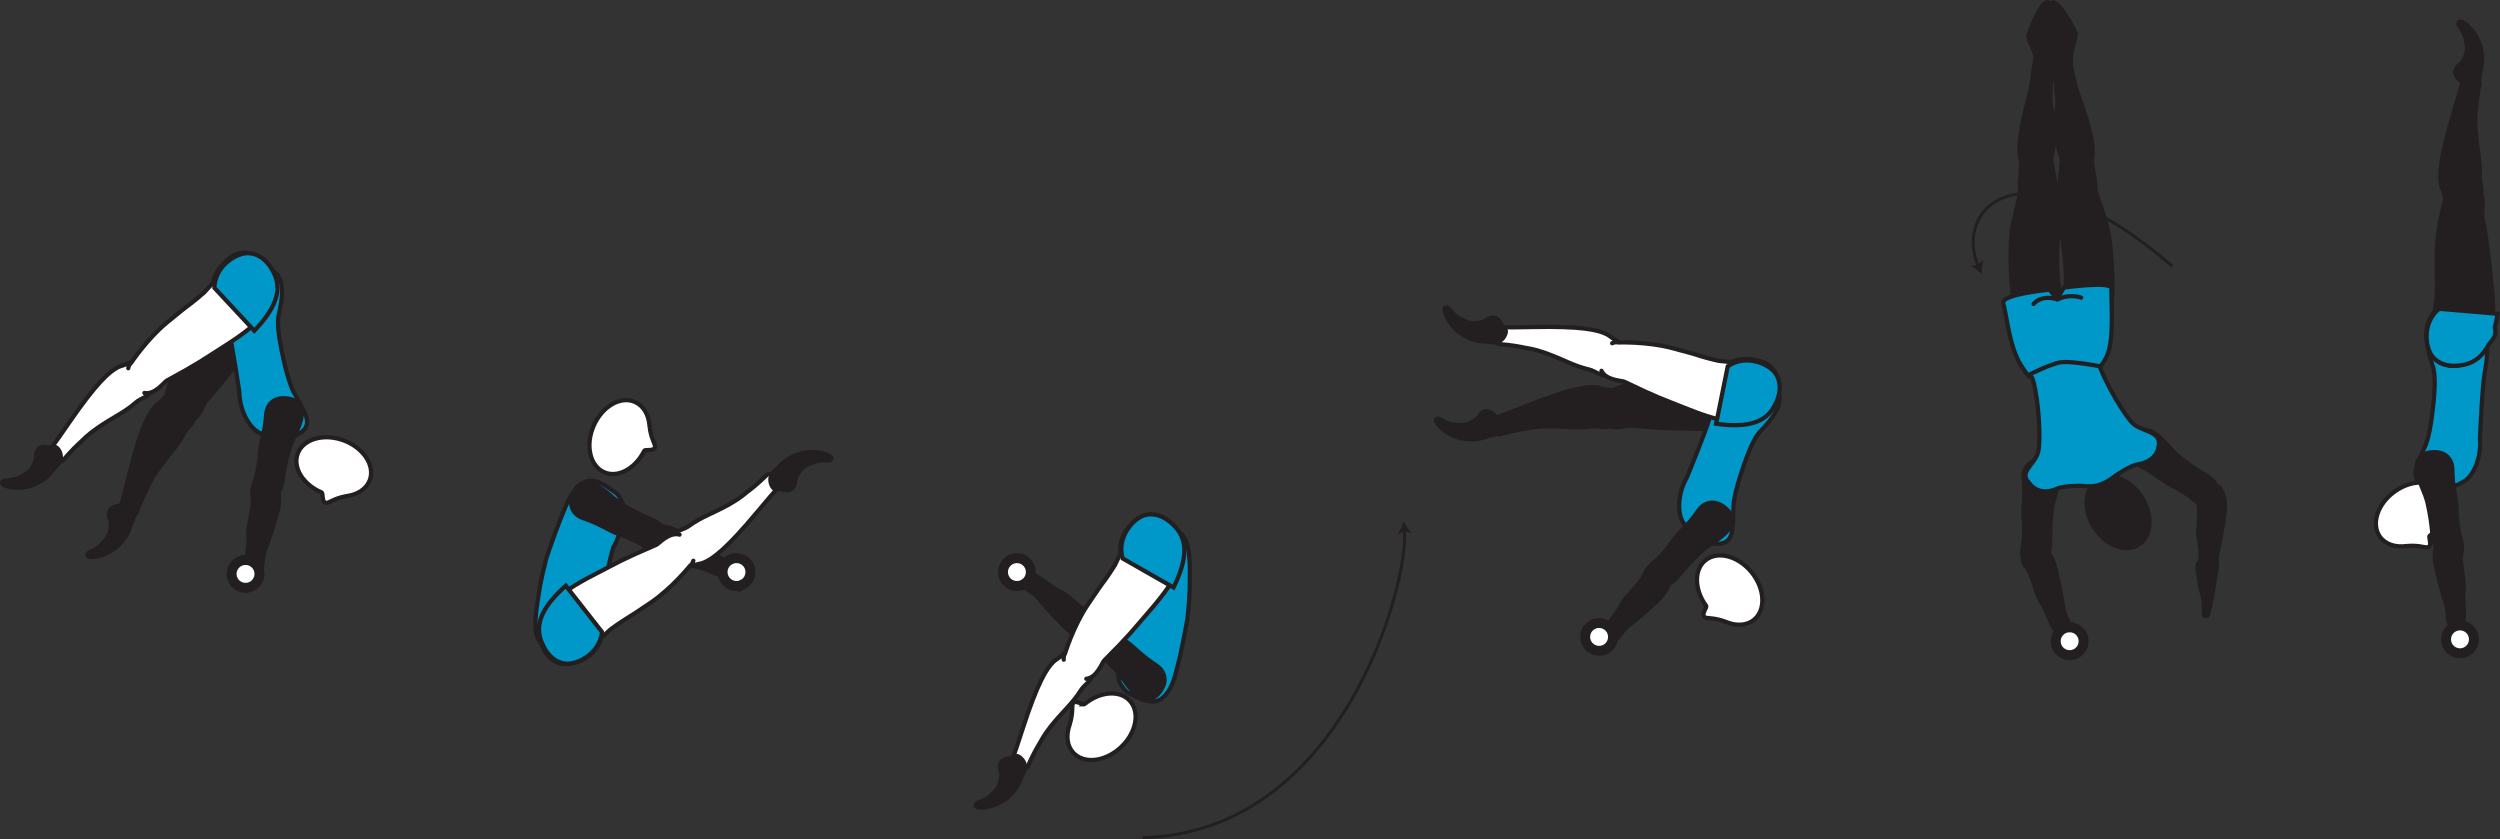 <?xml version="1.0" encoding="UTF-8" standalone="no"?>
<!-- Created with Inkscape (http://www.inkscape.org/) -->

<svg
   version="1.1"
   id="svg1"
   width="333.108"
   height="111.801"
   viewBox="0 0 333.108 111.801"
   sodipodi:docname="cell.svg"
   xmlns:inkscape="http://www.inkscape.org/namespaces/inkscape"
   xmlns:sodipodi="http://sodipodi.sourceforge.net/DTD/sodipodi-0.dtd"
   xmlns="http://www.w3.org/2000/svg"
   xmlns:svg="http://www.w3.org/2000/svg">
  <rect x="0" y="0" width="333.108" height="111.801" fill="#333333" stroke="none"/>
  <sodipodi:namedview
     id="namedview1"
     pagecolor="#ffffff"
     bordercolor="#000000"
     borderopacity="0.25"
     inkscape:showpageshadow="2"
     inkscape:pageopacity="0.0"
     inkscape:pagecheckerboard="0"
     inkscape:deskcolor="#d1d1d1">
    <inkscape:page
       x="0"
       y="0"
       inkscape:label="1"
       id="page1"
       width="333.108"
       height="111.801"
       margin="0"
       bleed="0" />
  </sodipodi:namedview>
  <defs
     id="defs1" />
  <path
     style="fill:#ffffff;fill-opacity:1;fill-rule:nonzero;stroke:none"
     d="m 275.636,83.581 c 1.027,-0.068 1.918,0.703 1.986,1.724 0.072,1.026 -0.699,1.916 -1.724,1.99 -1.022,0.072 -1.918,-0.704 -1.986,-1.73 -0.072,-1.021 0.704,-1.912 1.724,-1.984"
     id="path547" />
  <path
     style="fill:none;stroke:#231f20;stroke-width:1.332;stroke-linecap:butt;stroke-linejoin:miter;stroke-miterlimit:4;stroke-dasharray:none;stroke-opacity:1"
     d="m 275.636,83.581 c 1.027,-0.068 1.918,0.703 1.986,1.724 0.072,1.026 -0.699,1.916 -1.724,1.99 -1.022,0.072 -1.918,-0.704 -1.986,-1.73 -0.072,-1.021 0.704,-1.912 1.724,-1.984 z"
     id="path548" />
  <path
     style="fill:#231f20;fill-opacity:1;fill-rule:nonzero;stroke:none"
     d="m 273.767,83.768 c -0.511,-0.385 -0.921,-2.292 -1.839,-3.609 -0.62,-0.896 -1.125,-3.594 -1.812,-4.432 -0.625,-0.771 -0.838,-1.188 -0.073,-2.052 0.448,-0.511 1.645,-1.208 2.041,-0.891 0.938,0.745 1.38,1.579 1.688,2.599 0.339,1.166 0.99,4.417 1.052,5.026 0.156,1.515 0.672,2.042 0.746,2.443 0.145,0.739 -0.1,0.984 -0.563,1.192 -0.885,0.376 -1.24,-0.276 -1.24,-0.276"
     id="path549" />
  <path
     style="fill:none;stroke:#231f20;stroke-width:0.566;stroke-linecap:butt;stroke-linejoin:miter;stroke-miterlimit:4;stroke-dasharray:none;stroke-opacity:1"
     d="m 273.767,83.768 c -0.511,-0.385 -0.921,-2.292 -1.839,-3.609 -0.62,-0.896 -1.125,-3.594 -1.812,-4.432 -0.625,-0.771 -0.838,-1.188 -0.073,-2.052 0.448,-0.511 1.645,-1.208 2.041,-0.891 0.938,0.745 1.38,1.579 1.688,2.599 0.339,1.166 0.99,4.417 1.052,5.026 0.156,1.515 0.672,2.042 0.746,2.443 0.145,0.739 -0.1,0.984 -0.563,1.192 -0.885,0.376 -1.24,-0.276 -1.24,-0.276 z"
     id="path550" />
  <path
     style="fill:#231f20;fill-opacity:1;fill-rule:nonzero;stroke:none"
     d="m 270.262,74.863 c -1.292,-0.136 -0.703,-2.09 -0.626,-2.626 0.074,-0.537 0.115,-2.098 -0.005,-3.302 -0.119,-1.224 0.24,-2.796 0.005,-5.115 -0.118,-1.219 0.538,-2.473 2.308,-2.577 1.755,-0.095 2.468,0.848 2.391,2.348 -0.068,1.496 -0.776,2.865 -0.953,4.365 -0.183,1.505 -0.23,3.047 -0.208,4.26 0.03,1.38 -0.48,2.073 -0.907,2.271 -1.093,0.485 -2.005,0.376 -2.005,0.376"
     id="path551" />
  <path
     style="fill:none;stroke:#231f20;stroke-width:0.566;stroke-linecap:butt;stroke-linejoin:miter;stroke-miterlimit:4;stroke-dasharray:none;stroke-opacity:1"
     d="m 270.262,74.863 c -1.292,-0.136 -0.703,-2.09 -0.626,-2.626 0.074,-0.537 0.115,-2.098 -0.005,-3.302 -0.119,-1.224 0.24,-2.796 0.005,-5.115 -0.118,-1.219 0.538,-2.473 2.308,-2.577 1.755,-0.095 2.468,0.848 2.391,2.348 -0.068,1.496 -0.776,2.865 -0.953,4.365 -0.183,1.505 -0.23,3.047 -0.208,4.26 0.03,1.38 -0.48,2.073 -0.907,2.271 -1.093,0.485 -2.005,0.376 -2.005,0.376 z"
     id="path552" />
  <path
     style="fill:#231f20;fill-opacity:1;fill-rule:nonzero;stroke:none"
     d="m 293.392,75.883 c -0.344,-0.547 -0.037,-2.468 -0.412,-4.031 -0.254,-1.057 0.256,-3.756 -0.073,-4.787 -0.307,-0.948 -0.348,-1.412 0.672,-1.937 0.605,-0.313 1.969,-0.532 2.229,-0.089 0.6,1.032 0.714,1.969 0.626,3.037 -0.11,1.208 -0.683,4.463 -0.85,5.057 -0.405,1.474 -0.12,2.151 -0.192,2.547 -0.13,0.755 -0.448,0.885 -0.953,0.901 -0.959,0.042 -1.047,-0.698 -1.047,-0.698"
     id="path553" />
  <path
     style="fill:none;stroke:#231f20;stroke-width:0.566;stroke-linecap:butt;stroke-linejoin:miter;stroke-miterlimit:4;stroke-dasharray:none;stroke-opacity:1"
     d="m 293.392,75.883 c -0.344,-0.547 -0.037,-2.468 -0.412,-4.031 -0.254,-1.057 0.256,-3.756 -0.073,-4.787 -0.307,-0.948 -0.348,-1.412 0.672,-1.937 0.605,-0.313 1.969,-0.532 2.229,-0.089 0.6,1.032 0.714,1.969 0.626,3.037 -0.11,1.208 -0.683,4.463 -0.85,5.057 -0.405,1.474 -0.12,2.151 -0.192,2.547 -0.13,0.755 -0.448,0.885 -0.953,0.901 -0.959,0.042 -1.047,-0.698 -1.047,-0.698 z"
     id="path554" />
  <path
     style="fill:#231f20;fill-opacity:1;fill-rule:nonzero;stroke:none"
     d="m 294.663,67.216 c -0.797,1.027 -2.145,-0.5 -2.563,-0.839 -0.421,-0.353 -1.729,-1.208 -2.817,-1.744 -1.104,-0.532 -2.251,-1.672 -4.344,-2.688 -1.093,-0.541 -1.828,-1.754 -0.975,-3.317 0.834,-1.547 2.011,-1.656 3.251,-0.803 1.229,0.849 2.025,2.167 3.208,3.109 1.183,0.937 2.48,1.792 3.516,2.417 1.188,0.703 1.516,1.495 1.448,1.968 -0.151,1.183 -0.724,1.896 -0.724,1.896"
     id="path555" />
  <path
     style="fill:none;stroke:#231f20;stroke-width:0.566;stroke-linecap:butt;stroke-linejoin:miter;stroke-miterlimit:4;stroke-dasharray:none;stroke-opacity:1"
     d="m 294.663,67.216 c -0.797,1.027 -2.145,-0.5 -2.563,-0.839 -0.421,-0.353 -1.729,-1.208 -2.817,-1.744 -1.104,-0.532 -2.251,-1.672 -4.344,-2.688 -1.093,-0.541 -1.828,-1.754 -0.975,-3.317 0.834,-1.547 2.011,-1.656 3.251,-0.803 1.229,0.849 2.025,2.167 3.208,3.109 1.183,0.937 2.48,1.792 3.516,2.417 1.188,0.703 1.516,1.495 1.448,1.968 -0.151,1.183 -0.724,1.896 -0.724,1.896 z"
     id="path556" />
  <path
     style="fill:#231f20;fill-opacity:1;fill-rule:nonzero;stroke:none"
     d="m 294.1,82.039 c 0.355,-0.635 0.88,-3.843 0.97,-4.578 0.077,-0.661 0.572,-1.708 -0.402,-2.328 -0.396,-0.256 -1.15,-0.338 -1.469,-0.292 -0.255,0.042 -0.396,0.339 -0.401,0.735 -0.02,0.661 0.229,0.859 0.266,2.135 0,0 0.058,0.308 0.192,0.838 0.386,1.584 0.366,0.855 0.412,3.271 0,0.172 0.178,0.292 0.292,0.281 0.176,-0.02 0.14,-0.062 0.14,-0.062"
     id="path557" />
  <path
     style="fill:none;stroke:#231f20;stroke-width:0.566;stroke-linecap:round;stroke-linejoin:round;stroke-miterlimit:4;stroke-dasharray:none;stroke-opacity:1"
     d="m 294.1,82.039 c 0.355,-0.635 0.88,-3.843 0.97,-4.578 0.077,-0.661 0.572,-1.708 -0.402,-2.328 -0.396,-0.256 -1.15,-0.338 -1.469,-0.292 -0.255,0.042 -0.396,0.339 -0.401,0.735 -0.02,0.661 0.229,0.859 0.266,2.135 0,0 0.058,0.308 0.192,0.838 0.386,1.584 0.366,0.855 0.412,3.271 0,0.172 0.178,0.292 0.292,0.281 0.176,-0.02 0.14,-0.062 0.14,-0.062 z"
     id="path558" />
  <path
     style="fill:none;stroke:#231f20;stroke-width:0.4;stroke-linecap:butt;stroke-linejoin:miter;stroke-miterlimit:4;stroke-dasharray:none;stroke-opacity:1"
     d="m 289.45,35.476 c -20.047,-17.317 -29.235,-7.723 -25.855,-0.015"
     id="path559" />
  <path
     style="fill:#231f20;fill-opacity:1;fill-rule:nonzero;stroke:none"
     d="m 264.079,36.565 c -0.416,-0.437 -1.031,-0.937 -1.552,-1.183 l 1.005,-0.068 0.735,-0.697 c -0.177,0.552 -0.219,1.344 -0.188,1.948"
     id="path560" />
  <path
     style="fill:#231f20;fill-opacity:1;fill-rule:nonzero;stroke:none"
     d="m 279.038,70.284 c -1.511,-2.385 -1.312,-5.224 0.442,-6.333 1.756,-1.11 4.402,-0.079 5.912,2.312 1.511,2.385 1.312,5.224 -0.442,6.328 -1.751,1.114 -4.402,0.078 -5.912,-2.307"
     id="path561" />
  <path
     style="fill:none;stroke:#231f20;stroke-width:0.566;stroke-linecap:butt;stroke-linejoin:miter;stroke-miterlimit:4;stroke-dasharray:none;stroke-opacity:1"
     d="m 279.038,70.284 c -1.511,-2.385 -1.312,-5.224 0.442,-6.333 1.756,-1.11 4.402,-0.079 5.912,2.312 1.511,2.385 1.312,5.224 -0.442,6.328 -1.751,1.114 -4.402,0.078 -5.912,-2.307 z"
     id="path562" />
  <path
     style="fill:#231f20;fill-opacity:1;fill-rule:nonzero;stroke:none"
     d="m 278.303,46.961 c 3.532,-0.713 2.885,-2.265 3.084,-6.333 0.219,-4.459 -0.032,-9.125 -1.161,-12.229 -1.256,-3.464 -0.855,-3.797 -2.756,-4.079 -1.9,-0.276 -2.031,0.495 -2.948,1.401 -1.058,1.047 1.105,8.079 0.704,12.817 -0.183,2.219 -2.074,7.417 -0.699,7.865 1.38,0.459 3.776,0.557 3.776,0.557"
     id="path563" />
  <path
     style="fill:none;stroke:#231f20;stroke-width:0.566;stroke-linecap:butt;stroke-linejoin:miter;stroke-miterlimit:4;stroke-dasharray:none;stroke-opacity:1"
     d="m 278.303,46.961 c 3.532,-0.713 2.885,-2.265 3.084,-6.333 0.219,-4.459 -0.032,-9.125 -1.161,-12.229 -1.256,-3.464 -0.855,-3.797 -2.756,-4.079 -1.9,-0.276 -2.031,0.495 -2.948,1.401 -1.058,1.047 1.105,8.079 0.704,12.817 -0.183,2.219 -2.074,7.417 -0.699,7.865 1.38,0.459 3.776,0.557 3.776,0.557 z"
     id="path564" />
  <path
     style="fill:#231f20;fill-opacity:1;fill-rule:nonzero;stroke:none"
     d="m 276.527,26.367 c 2.261,0.073 2.923,0.125 2.604,-2.359 -0.083,-0.631 -0.437,-2.369 -0.38,-2.756 0.188,-1.285 0.297,-2.791 -1.957,-8.979 -0.35,-0.953 -0.704,-2.901 -1.074,-4.255 -0.349,-1.313 -2.286,0.167 -2.156,0.677 0.432,1.667 0.348,2.828 0.416,3.443 0.052,0.421 0.271,1.203 0.058,2.848 -0.552,4.245 0.713,5.521 0.677,6.417 -0.115,2.583 -0.745,4.765 -0.131,5.025 0.995,0.443 1.943,-0.063 1.943,-0.063"
     id="path565" />
  <path
     style="fill:none;stroke:#231f20;stroke-width:0.566;stroke-linecap:butt;stroke-linejoin:miter;stroke-miterlimit:4;stroke-dasharray:none;stroke-opacity:1"
     d="m 276.527,26.367 c 2.261,0.073 2.923,0.125 2.604,-2.359 -0.083,-0.631 -0.437,-2.369 -0.38,-2.756 0.188,-1.285 0.297,-2.791 -1.957,-8.979 -0.35,-0.953 -0.704,-2.901 -1.074,-4.255 -0.349,-1.313 -2.286,0.167 -2.156,0.677 0.432,1.667 0.348,2.828 0.416,3.443 0.052,0.421 0.271,1.203 0.058,2.848 -0.552,4.245 0.713,5.521 0.677,6.417 -0.115,2.583 -0.745,4.765 -0.131,5.025 0.995,0.443 1.943,-0.063 1.943,-0.063 z"
     id="path566" />
  <path
     style="fill:#231f20;fill-opacity:1;fill-rule:nonzero;stroke:none"
     d="m 272.075,47.065 c -3.584,-0.391 -3.084,-1.989 -3.657,-6.032 -0.62,-4.416 -0.796,-9.088 0.042,-12.28 0.932,-3.563 0.504,-3.855 2.37,-4.308 1.864,-0.453 2.073,0.297 3.062,1.12 1.151,0.953 -0.36,8.151 0.468,12.828 0.391,2.192 2.746,7.192 1.418,7.771 -1.334,0.579 -3.703,0.901 -3.703,0.901"
     id="path567" />
  <path
     style="fill:none;stroke:#231f20;stroke-width:0.566;stroke-linecap:butt;stroke-linejoin:miter;stroke-miterlimit:4;stroke-dasharray:none;stroke-opacity:1"
     d="m 272.075,47.065 c -3.584,-0.391 -3.084,-1.989 -3.657,-6.032 -0.62,-4.416 -0.796,-9.088 0.042,-12.28 0.932,-3.563 0.504,-3.855 2.37,-4.308 1.864,-0.453 2.073,0.297 3.062,1.12 1.151,0.953 -0.36,8.151 0.468,12.828 0.391,2.192 2.746,7.192 1.418,7.771 -1.334,0.579 -3.703,0.901 -3.703,0.901 z"
     id="path568" />
  <path
     style="fill:#231f20;fill-opacity:1;fill-rule:nonzero;stroke:none"
     d="m 271.939,26.409 c -2.251,0.271 -2.907,0.375 -2.803,-2.131 0.032,-0.636 0.235,-2.401 0.147,-2.781 -0.303,-1.26 -0.537,-2.749 1.181,-9.104 0.267,-0.989 0.448,-2.959 0.699,-4.333 0.245,-1.339 2.297,-0.041 2.203,0.489 -0.282,1.688 -0.094,2.844 -0.115,3.459 -0.015,0.432 -0.176,1.224 0.183,2.849 0.921,4.176 -0.24,5.557 -0.12,6.448 0.333,2.561 1.146,4.681 0.562,5 -0.953,0.52 -1.937,0.104 -1.937,0.104"
     id="path569" />
  <path
     style="fill:none;stroke:#231f20;stroke-width:0.566;stroke-linecap:butt;stroke-linejoin:miter;stroke-miterlimit:4;stroke-dasharray:none;stroke-opacity:1"
     d="m 271.939,26.409 c -2.251,0.271 -2.907,0.375 -2.803,-2.131 0.032,-0.636 0.235,-2.401 0.147,-2.781 -0.303,-1.26 -0.537,-2.749 1.181,-9.104 0.267,-0.989 0.448,-2.959 0.699,-4.333 0.245,-1.339 2.297,-0.041 2.203,0.489 -0.282,1.688 -0.094,2.844 -0.115,3.459 -0.015,0.432 -0.176,1.224 0.183,2.849 0.921,4.176 -0.24,5.557 -0.12,6.448 0.333,2.561 1.146,4.681 0.562,5 -0.953,0.52 -1.937,0.104 -1.937,0.104 z"
     id="path570" />
  <path
     style="fill:#231f20;fill-opacity:1;fill-rule:nonzero;stroke:none"
     d="m 270.346,4.639 c -0.276,0.613 0.973,1.916 1.057,3.88 0.02,0.405 0.224,0.719 0.369,1.063 0.604,1.385 1.912,2.301 2.724,-1.439 0.11,-0.515 -0.333,-2.567 -0.109,-3.317 0.547,-1.787 -1.147,-4.645 -1.641,-4.495 -1.072,0.323 -2.4,4.308 -2.4,4.308"
     id="path571" />
  <path
     style="fill:none;stroke:#231f20;stroke-width:0.645;stroke-linecap:round;stroke-linejoin:round;stroke-miterlimit:4;stroke-dasharray:none;stroke-opacity:1"
     d="m 270.346,4.639 c -0.276,0.613 0.973,1.916 1.057,3.88 0.02,0.405 0.224,0.719 0.369,1.063 0.604,1.385 1.912,2.301 2.724,-1.439 0.11,-0.515 -0.333,-2.567 -0.109,-3.317 0.547,-1.787 -1.147,-4.645 -1.641,-4.495 -1.072,0.323 -2.4,4.308 -2.4,4.308 z"
     id="path572" />
  <path
     style="fill:#231f20;fill-opacity:1;fill-rule:nonzero;stroke:none"
     d="m 276.48,4.3 c 0.344,0.567 -0.729,2.015 -0.562,3.979 0.032,0.401 -0.13,0.745 -0.234,1.099 -0.422,1.453 -1.6,2.532 -2.881,-1.077 -0.176,-0.5 0,-2.589 -0.317,-3.308 -0.766,-1.697 0.552,-4.755 1.068,-4.661 1.098,0.177 2.926,3.969 2.926,3.969"
     id="path573" />
  <path
     style="fill:none;stroke:#231f20;stroke-width:0.645;stroke-linecap:round;stroke-linejoin:round;stroke-miterlimit:4;stroke-dasharray:none;stroke-opacity:1"
     d="m 276.48,4.3 c 0.344,0.567 -0.729,2.015 -0.562,3.979 0.032,0.401 -0.13,0.745 -0.234,1.099 -0.422,1.453 -1.6,2.532 -2.881,-1.077 -0.176,-0.5 0,-2.589 -0.317,-3.308 -0.766,-1.697 0.552,-4.755 1.068,-4.661 1.098,0.177 2.926,3.969 2.926,3.969 z"
     id="path574" />
  <path
     style="fill:#231f20;fill-opacity:1;fill-rule:nonzero;stroke:none"
     d="m 279.283,42.289 c -0.396,0.609 -2.995,2.573 -3.604,2.995 -0.543,0.385 -1.245,1.307 -2.245,0.729 -0.402,-0.235 -0.834,-0.855 -0.943,-1.156 -0.083,-0.245 0.115,-0.505 0.464,-0.704 0.577,-0.323 0.875,-0.192 2.02,-0.755 0,0 0.287,-0.093 0.819,-0.224 1.588,-0.401 0.926,-0.079 3.088,-1.161 0.156,-0.084 0.344,0.02 0.39,0.125 0.063,0.167 0.011,0.151 0.011,0.151"
     id="path575" />
  <path
     style="fill:none;stroke:#231f20;stroke-width:0.566;stroke-linecap:round;stroke-linejoin:round;stroke-miterlimit:4;stroke-dasharray:none;stroke-opacity:1"
     d="m 279.283,42.289 c -0.396,0.609 -2.995,2.573 -3.604,2.995 -0.543,0.385 -1.245,1.307 -2.245,0.729 -0.402,-0.235 -0.834,-0.855 -0.943,-1.156 -0.083,-0.245 0.115,-0.505 0.464,-0.704 0.577,-0.323 0.875,-0.192 2.02,-0.755 0,0 0.287,-0.093 0.819,-0.224 1.588,-0.401 0.926,-0.079 3.088,-1.161 0.156,-0.084 0.344,0.02 0.39,0.125 0.063,0.167 0.011,0.151 0.011,0.151 z"
     id="path576" />
  <path
     style="fill:#0098c9;fill-opacity:1;fill-rule:nonzero;stroke:none"
     d="m 284.142,56.367 c -0.963,-0.927 -3.662,-5.255 -4.656,-8.348 -0.23,-0.713 0.448,-3.027 -0.172,-1.937 l -0.344,0.088 c -3.047,-0.656 -5.396,-6.011 -5.396,-6.011 0,0 -0.703,-0.235 -1.176,-0.088 -0.48,0.14 -0.934,0.724 -0.934,0.724 0,0 0.991,5.765 -1.181,7.995 l -0.339,0.115 c -1.114,-0.568 0.724,0.995 0.932,1.703 0.87,3.136 1.016,8.235 0.714,9.532 -0.402,1.79 -2.739,2.744 -1.187,4.244 0,0 1.145,1.869 3.708,0.718 0.932,-0.41 3.255,-0.369 3.255,-0.369 0.24,0.041 1.37,0.192 2.36,-0.125 1.104,-0.359 2.145,-1.224 2.145,-1.224 0,0 1.907,-1.323 2.912,-1.495 2.771,-0.453 2.828,-2.396 2.828,-2.396 0.473,-2.115 -2.141,-1.859 -3.469,-3.125"
     id="path577" />
  <path
     style="fill:none;stroke:#231f20;stroke-width:0.566;stroke-linecap:butt;stroke-linejoin:miter;stroke-miterlimit:4;stroke-dasharray:none;stroke-opacity:1"
     d="m 284.142,56.367 c -0.963,-0.927 -3.662,-5.255 -4.656,-8.348 -0.23,-0.713 0.448,-3.027 -0.172,-1.937 l -0.344,0.088 c -3.047,-0.656 -5.396,-6.011 -5.396,-6.011 0,0 -0.703,-0.235 -1.176,-0.088 -0.48,0.14 -0.934,0.724 -0.934,0.724 0,0 0.991,5.765 -1.181,7.995 l -0.339,0.115 c -1.114,-0.568 0.724,0.995 0.932,1.703 0.87,3.136 1.016,8.235 0.714,9.532 -0.402,1.79 -2.739,2.744 -1.187,4.244 0,0 1.145,1.869 3.708,0.718 0.932,-0.41 3.255,-0.369 3.255,-0.369 0.24,0.041 1.37,0.192 2.36,-0.125 1.104,-0.359 2.145,-1.224 2.145,-1.224 0,0 1.907,-1.323 2.912,-1.495 2.771,-0.453 2.828,-2.396 2.828,-2.396 0.473,-2.115 -2.141,-1.859 -3.469,-3.125 z"
     id="path578" />
  <path
     style="fill:#0098c9;fill-opacity:1;fill-rule:nonzero;stroke:none"
     d="m 270.22,50.013 c -0.229,-0.26 -1,-1.396 -1.213,-1.808 -1.376,-2.629 -1.688,-6.572 -2.084,-7.781 -0.396,-1.213 6.167,-1.823 6.167,-1.823 l 0.912,1.147 c 0.401,-0.475 0.182,-0.016 0.182,-0.016 l 0.802,-1.407 c 0,0 6.401,-0.911 6.354,0.104 -0.062,1.391 0.328,6.005 -0.376,8.344 -0.38,1.297 -1.088,2.041 -1.088,2.041 0,0 -3.734,-0.708 -5.15,-0.563 -1.423,0.152 -4.506,1.761 -4.506,1.761"
     id="path579" />
  <path
     style="fill:none;stroke:#231f20;stroke-width:0.566;stroke-linecap:butt;stroke-linejoin:miter;stroke-miterlimit:4;stroke-dasharray:none;stroke-opacity:1"
     d="m 270.22,50.013 c -0.229,-0.26 -1,-1.396 -1.213,-1.808 -1.376,-2.629 -1.688,-6.572 -2.084,-7.781 -0.396,-1.213 6.167,-1.823 6.167,-1.823 l 0.912,1.147 c 0.401,-0.475 0.182,-0.016 0.182,-0.016 l 0.802,-1.407 c 0,0 6.401,-0.911 6.354,0.104 -0.062,1.391 0.328,6.005 -0.376,8.344 -0.38,1.297 -1.088,2.041 -1.088,2.041 0,0 -3.734,-0.708 -5.15,-0.563 -1.423,0.152 -4.506,1.761 -4.506,1.761 z"
     id="path580" />
  <path
     style="fill:none;stroke:#231f20;stroke-width:0.566;stroke-linecap:round;stroke-linejoin:round;stroke-miterlimit:4;stroke-dasharray:none;stroke-opacity:1"
     d="m 270.955,40.503 c 1.176,-1.36 3.208,-0.609 3.208,-0.609 1.64,-0.817 3.135,-0.235 3.135,-0.235"
     id="path581" />
  <path
     style="fill:#231f20;fill-opacity:1;fill-rule:nonzero;stroke:none"
     d="m 327.783,8.451 c -1.109,0.771 -0.871,1.74 -0.032,2.344 0.256,0.181 0.281,0.593 0.537,0.755 0.61,0.36 2.286,-0.12 2.239,-1.62 0,-0.104 0.219,-0.896 0.297,-1.509 0.14,-1.204 -0.15,-3.683 -2.281,-5.333 -1.011,-0.781 -1.287,-0.043 -0.973,0.4 0.989,1.391 0.806,1.709 0.932,2.172 0.432,1.563 -0.719,2.792 -0.719,2.792"
     id="path582" />
  <path
     style="fill:none;stroke:#231f20;stroke-width:0.333;stroke-linecap:butt;stroke-linejoin:miter;stroke-miterlimit:4;stroke-dasharray:none;stroke-opacity:1"
     d="m 327.783,8.451 c -1.109,0.771 -0.871,1.74 -0.032,2.344 0.256,0.181 0.281,0.593 0.537,0.755 0.61,0.36 2.286,-0.12 2.239,-1.62 0,-0.104 0.219,-0.896 0.297,-1.509 0.14,-1.204 -0.15,-3.683 -2.281,-5.333 -1.011,-0.781 -1.287,-0.043 -0.973,0.4 0.989,1.391 0.806,1.709 0.932,2.172 0.432,1.563 -0.719,2.792 -0.719,2.792 z"
     id="path583" />
  <path
     style="fill:#231f20;fill-opacity:1;fill-rule:nonzero;stroke:none"
     d="m 328.622,27.185 c -2.256,0.192 -2.724,-0.068 -2.871,-1.016 -0.099,-0.631 -0.411,-1.183 -0.489,-1.563 -0.255,-1.271 -0.167,-3.511 1.729,-9.812 0.437,-1.432 1.031,-3.443 1.208,-4.287 0.281,-1.328 2.292,0.036 2.188,0.557 -0.333,1.683 -0.427,2.864 -0.464,3.495 -0.025,0.421 -0.172,1.172 -0.057,2.833 0.172,2.521 0.652,4 0.546,6.115 -0.041,0.984 0.543,1.749 0.006,2.688 -0.531,0.947 -1.796,0.989 -1.796,0.989"
     id="path584" />
  <path
     style="fill:none;stroke:#231f20;stroke-width:0.566;stroke-linecap:butt;stroke-linejoin:miter;stroke-miterlimit:4;stroke-dasharray:none;stroke-opacity:1"
     d="m 328.622,27.185 c -2.256,0.192 -2.724,-0.068 -2.871,-1.016 -0.099,-0.631 -0.411,-1.183 -0.489,-1.563 -0.255,-1.271 -0.167,-3.511 1.729,-9.812 0.437,-1.432 1.031,-3.443 1.208,-4.287 0.281,-1.328 2.292,0.036 2.188,0.557 -0.333,1.683 -0.427,2.864 -0.464,3.495 -0.025,0.421 -0.172,1.172 -0.057,2.833 0.172,2.521 0.652,4 0.546,6.115 -0.041,0.984 0.543,1.749 0.006,2.688 -0.531,0.947 -1.796,0.989 -1.796,0.989 z"
     id="path585" />
  <path
     style="fill:#0098c9;fill-opacity:1;fill-rule:nonzero;stroke:none"
     d="m 324.319,52.924 c 0.24,-3.124 -0.052,-3.823 -0.349,-4.697 -1.848,-5.473 0.876,-6.281 3.657,-5.541 3.28,0.859 4.473,1.109 3.4,7.307 -0.307,1.729 -0.593,8.495 -0.593,8.495 0.229,2.443 -0.855,4.937 -2.12,5.656 -1.334,0.761 -0.859,0.365 -2.219,0.844 -1.301,0.453 -3.448,0.037 -4.052,-1.042 -0.579,-1.036 0.251,-2.478 1.183,-4.718 0.729,-1.765 1.093,-6.303 1.093,-6.303"
     id="path586" />
  <path
     style="fill:none;stroke:#231f20;stroke-width:0.566;stroke-linecap:butt;stroke-linejoin:miter;stroke-miterlimit:4;stroke-dasharray:none;stroke-opacity:1"
     d="m 324.319,52.924 c 0.24,-3.124 -0.052,-3.823 -0.349,-4.697 -1.848,-5.473 0.876,-6.281 3.657,-5.541 3.28,0.859 4.473,1.109 3.4,7.307 -0.307,1.729 -0.593,8.495 -0.593,8.495 0.229,2.443 -0.855,4.937 -2.12,5.656 -1.334,0.761 -0.859,0.365 -2.219,0.844 -1.301,0.453 -3.448,0.037 -4.052,-1.042 -0.579,-1.036 0.251,-2.478 1.183,-4.718 0.729,-1.765 1.093,-6.303 1.093,-6.303 z"
     id="path587" />
  <path
     style="fill:#ffffff;fill-opacity:1;fill-rule:nonzero;stroke:none"
     d="m 323.731,71.399 c -0.183,0.161 0.328,1.192 -0.12,1.458 -0.453,0.271 -1.016,-0.286 -2.995,-0.1 l -0.021,0.006 c -1.437,0.182 -2.765,-0.234 -3.489,-1.255 -1.203,-1.699 -0.308,-4.396 1.989,-6.027 2.308,-1.64 5.151,-1.582 6.349,0.104 1.151,1.62 0.38,4.168 -1.713,5.814"
     id="path588" />
  <path
     style="fill:none;stroke:#231f20;stroke-width:0.566;stroke-linecap:butt;stroke-linejoin:miter;stroke-miterlimit:4;stroke-dasharray:none;stroke-opacity:1"
     d="m 323.731,71.399 c -0.183,0.161 0.328,1.192 -0.12,1.458 -0.453,0.271 -1.016,-0.286 -2.995,-0.1 l -0.021,0.006 c -1.437,0.182 -2.765,-0.234 -3.489,-1.255 -1.203,-1.699 -0.308,-4.396 1.989,-6.027 2.308,-1.64 5.151,-1.582 6.349,0.104 1.151,1.62 0.38,4.168 -1.713,5.814 z"
     id="path589" />
  <path
     style="fill:#231f20;fill-opacity:1;fill-rule:nonzero;stroke:none"
     d="m 327.846,24.841 c 3.948,-0.699 2.781,3.208 2.864,3.683 0.885,4.932 0.822,5.307 1.24,9.104 0.598,5.495 0.161,9.353 -2.932,10.635 -2.1,0.865 -3.688,0.464 -4.606,-0.484 -1.014,-1.052 -1.921,-4.093 -0.025,-6.276 l 0.276,-1.688 c 0.036,-1.161 0.068,-1.733 0.041,-2.312 -0.046,-1 -0.036,-2.079 -0.01,-4.036 0.032,-3.469 1.209,-7.125 1.209,-7.125 0.047,-1.245 1.943,-1.5 1.943,-1.5"
     id="path590" />
  <path
     style="fill:none;stroke:#231f20;stroke-width:0.566;stroke-linecap:butt;stroke-linejoin:miter;stroke-miterlimit:4;stroke-dasharray:none;stroke-opacity:1"
     d="m 327.846,24.841 c 3.948,-0.699 2.781,3.208 2.864,3.683 0.885,4.932 0.822,5.307 1.24,9.104 0.598,5.495 0.161,9.353 -2.932,10.635 -2.1,0.865 -3.688,0.464 -4.606,-0.484 -1.014,-1.052 -1.921,-4.093 -0.025,-6.276 l 0.276,-1.688 c 0.036,-1.161 0.068,-1.733 0.041,-2.312 -0.046,-1 -0.036,-2.079 -0.01,-4.036 0.032,-3.469 1.209,-7.125 1.209,-7.125 0.047,-1.245 1.943,-1.5 1.943,-1.5 z"
     id="path591" />
  <path
     style="fill:#0098c9;fill-opacity:1;fill-rule:nonzero;stroke:none"
     d="m 332.45,43.852 c -0.016,-0.068 -0.027,-0.152 -0.032,-0.229 0.141,-0.568 0.266,-1.161 0.365,-1.813 l -7.787,-0.671 c -2.234,1.828 -1.838,4.984 -1.016,6.187 0.746,1.084 2.246,1.751 4.459,1.245 1.432,-0.328 2.432,-1.251 3.145,-2.631 0.667,-0.801 1.052,-1.301 0.866,-2.088"
     id="path592" />
  <path
     style="fill:none;stroke:#231f20;stroke-width:0.566;stroke-linecap:butt;stroke-linejoin:miter;stroke-miterlimit:4;stroke-dasharray:none;stroke-opacity:1"
     d="m 332.45,43.852 c -0.016,-0.068 -0.027,-0.152 -0.032,-0.229 0.141,-0.568 0.266,-1.161 0.365,-1.813 l -7.787,-0.671 c -2.234,1.828 -1.838,4.984 -1.016,6.187 0.746,1.084 2.246,1.751 4.459,1.245 1.432,-0.328 2.432,-1.251 3.145,-2.631 0.667,-0.801 1.052,-1.301 0.866,-2.088 z"
     id="path593" />
  <path
     style="fill:#231f20;fill-opacity:1;fill-rule:nonzero;stroke:none"
     d="m 328.21,82.633 c 0.292,-0.573 -0.178,-2.469 0.057,-4.057 0.167,-1.073 -0.573,-3.719 -0.328,-4.771 0.213,-0.974 0.229,-1.438 -0.839,-1.876 -0.625,-0.265 -2.016,-0.358 -2.229,0.104 -0.505,1.074 -0.541,2.022 -0.359,3.074 0.208,1.198 1.062,4.396 1.271,4.974 0.531,1.422 0.307,2.124 0.411,2.515 0.193,0.74 0.526,0.844 1.026,0.824 0.964,-0.048 0.99,-0.787 0.99,-0.787"
     id="path594" />
  <path
     style="fill:none;stroke:#231f20;stroke-width:0.566;stroke-linecap:butt;stroke-linejoin:miter;stroke-miterlimit:4;stroke-dasharray:none;stroke-opacity:1"
     d="m 328.21,82.633 c 0.292,-0.573 -0.178,-2.469 0.057,-4.057 0.167,-1.073 -0.573,-3.719 -0.328,-4.771 0.213,-0.974 0.229,-1.438 -0.839,-1.876 -0.625,-0.265 -2.016,-0.358 -2.229,0.104 -0.505,1.074 -0.541,2.022 -0.359,3.074 0.208,1.198 1.062,4.396 1.271,4.974 0.531,1.422 0.307,2.124 0.411,2.515 0.193,0.74 0.526,0.844 1.026,0.824 0.964,-0.048 0.99,-0.787 0.99,-0.787 z"
     id="path595" />
  <path
     style="fill:#231f20;fill-opacity:1;fill-rule:nonzero;stroke:none"
     d="m 327.288,73.617 c 1.271,-0.27 0.479,-2.15 0.348,-2.672 -0.129,-0.53 -0.333,-2.073 -0.333,-3.297 -0.005,-1.228 -0.536,-2.749 -0.541,-5.077 -0.006,-1.224 -0.787,-2.412 -2.558,-2.323 -1.76,0.083 -2.369,1.099 -2.14,2.577 0.23,1.48 1.072,2.771 1.406,4.246 0.338,1.468 0.542,3.005 0.646,4.218 0.12,1.375 0.687,2.016 1.14,2.156 1.142,0.375 2.032,0.172 2.032,0.172"
     id="path596" />
  <path
     style="fill:none;stroke:#231f20;stroke-width:0.566;stroke-linecap:butt;stroke-linejoin:miter;stroke-miterlimit:4;stroke-dasharray:none;stroke-opacity:1"
     d="m 327.288,73.617 c 1.271,-0.27 0.479,-2.15 0.348,-2.672 -0.129,-0.53 -0.333,-2.073 -0.333,-3.297 -0.005,-1.228 -0.536,-2.749 -0.541,-5.077 -0.006,-1.224 -0.787,-2.412 -2.558,-2.323 -1.76,0.083 -2.369,1.099 -2.14,2.577 0.23,1.48 1.072,2.771 1.406,4.246 0.338,1.468 0.542,3.005 0.646,4.218 0.12,1.375 0.687,2.016 1.14,2.156 1.142,0.375 2.032,0.172 2.032,0.172 z"
     id="path597" />
  <path
     style="fill:#ffffff;fill-opacity:1;fill-rule:nonzero;stroke:none"
     d="m 326.308,86.336 c 0.636,0.807 1.803,0.953 2.615,0.317 0.808,-0.629 0.953,-1.801 0.317,-2.614 -0.629,-0.807 -1.801,-0.948 -2.613,-0.318 -0.808,0.636 -0.948,1.808 -0.319,2.615"
     id="path598" />
  <path
     style="fill:none;stroke:#231f20;stroke-width:1.332;stroke-linecap:butt;stroke-linejoin:miter;stroke-miterlimit:4;stroke-dasharray:none;stroke-opacity:1"
     d="m 326.308,86.336 c 0.636,0.807 1.803,0.953 2.615,0.317 0.808,-0.629 0.953,-1.801 0.317,-2.614 -0.629,-0.807 -1.801,-0.948 -2.613,-0.318 -0.808,0.636 -0.948,1.808 -0.319,2.615 z"
     id="path599" />
  <path
     style="fill:none;stroke:#231f20;stroke-width:0.4;stroke-linecap:butt;stroke-linejoin:miter;stroke-miterlimit:4;stroke-dasharray:none;stroke-opacity:1"
     d="m 152.262,111.601 c 26.484,-0.614 35.511,-33.749 34.865,-40.984"
     id="path600" />
  <path
     style="fill:#231f20;fill-opacity:1;fill-rule:nonzero;stroke:none"
     d="m 187.018,69.415 c 0.26,0.546 0.681,1.218 1.099,1.618 l -0.975,-0.26 -0.916,0.427 c 0.339,-0.468 0.635,-1.203 0.792,-1.785"
     id="path601" />
  <path
     style="fill:#0098c9;fill-opacity:1;fill-rule:nonzero;stroke:none"
     d="m 72.814,74.331 c -0.885,3.396 -0.948,4.369 -1.134,5.5 -0.948,5.698 0.202,6.297 2.546,6.792 3.317,0.692 5.203,0.76 5.896,-5.495 0.531,-4.751 1.604,-8.204 1.604,-8.204 1.016,-1.567 1.625,-5.115 1.219,-5.927 -0.694,-1.369 -0.599,-1.082 -1.766,-1.932 -2.161,-1.578 -3.245,-1.057 -4.12,-0.245 -0.865,0.813 -1.344,1.729 -2.379,4.339 -0.814,2.026 -1.866,5.172 -1.866,5.172"
     id="path602" />
  <path
     style="fill:none;stroke:#231f20;stroke-width:0.566;stroke-linecap:butt;stroke-linejoin:miter;stroke-miterlimit:4;stroke-dasharray:none;stroke-opacity:1"
     d="m 72.814,74.331 c -0.885,3.396 -0.948,4.369 -1.134,5.5 -0.948,5.698 0.202,6.297 2.546,6.792 3.317,0.692 5.203,0.76 5.896,-5.495 0.531,-4.751 1.604,-8.204 1.604,-8.204 1.016,-1.567 1.625,-5.115 1.219,-5.927 -0.694,-1.369 -0.599,-1.082 -1.766,-1.932 -2.161,-1.578 -3.245,-1.057 -4.12,-0.245 -0.865,0.813 -1.344,1.729 -2.379,4.339 -0.814,2.026 -1.866,5.172 -1.866,5.172 z"
     id="path603" />
  <path
     style="fill:#ffffff;fill-opacity:1;fill-rule:nonzero;stroke:none"
     d="m 85.846,60.06 c 0.119,-0.213 1.233,0.083 1.4,-0.417 0.172,-0.495 -0.489,-0.927 -0.703,-2.905 l -0.005,-0.021 c -0.109,-1.453 -0.792,-2.661 -1.943,-3.161 -1.901,-0.839 -4.358,0.588 -5.489,3.177 -1.136,2.588 -0.505,5.359 1.396,6.187 1.817,0.802 4.156,-0.474 5.344,-2.859"
     id="path604" />
  <path
     style="fill:none;stroke:#231f20;stroke-width:0.566;stroke-linecap:butt;stroke-linejoin:miter;stroke-miterlimit:4;stroke-dasharray:none;stroke-opacity:1"
     d="m 85.846,60.06 c 0.119,-0.213 1.233,0.083 1.4,-0.417 0.172,-0.495 -0.489,-0.927 -0.703,-2.905 l -0.005,-0.021 c -0.109,-1.453 -0.792,-2.661 -1.943,-3.161 -1.901,-0.839 -4.358,0.588 -5.489,3.177 -1.136,2.588 -0.505,5.359 1.396,6.187 1.817,0.802 4.156,-0.474 5.344,-2.859 z"
     id="path605" />
  <path
     style="fill:#231f20;fill-opacity:1;fill-rule:nonzero;stroke:none"
     d="m 96.361,76.643 c -0.64,0.1 -2.286,-0.932 -3.875,-1.198 -1.073,-0.182 -3.359,-1.702 -4.437,-1.797 -0.99,-0.093 -1.438,-0.228 -1.522,-1.375 -0.052,-0.682 0.282,-2.025 0.787,-2.088 1.188,-0.152 2.095,0.11 3.037,0.61 1.078,0.572 3.854,2.374 4.334,2.749 1.192,0.953 1.926,0.953 2.265,1.172 0.64,0.417 0.64,0.76 0.463,1.235 -0.338,0.896 -1.052,0.692 -1.052,0.692"
     id="path606" />
  <path
     style="fill:none;stroke:#231f20;stroke-width:0.566;stroke-linecap:butt;stroke-linejoin:miter;stroke-miterlimit:4;stroke-dasharray:none;stroke-opacity:1"
     d="m 96.361,76.643 c -0.64,0.1 -2.286,-0.932 -3.875,-1.198 -1.073,-0.182 -3.359,-1.702 -4.437,-1.797 -0.99,-0.093 -1.438,-0.228 -1.522,-1.375 -0.052,-0.682 0.282,-2.025 0.787,-2.088 1.188,-0.152 2.095,0.11 3.037,0.61 1.078,0.572 3.854,2.374 4.334,2.749 1.192,0.953 1.926,0.953 2.265,1.172 0.64,0.417 0.64,0.76 0.463,1.235 -0.338,0.896 -1.052,0.692 -1.052,0.692 z"
     id="path607" />
  <path
     style="fill:#231f20;fill-opacity:1;fill-rule:nonzero;stroke:none"
     d="m 88.075,72.976 c -0.652,1.115 -2.193,-0.213 -2.652,-0.495 -0.462,-0.29 -1.869,-0.962 -3.025,-1.342 -1.167,-0.386 -2.453,-1.36 -4.661,-2.09 -1.163,-0.385 -2.048,-1.494 -1.418,-3.156 0.626,-1.641 1.782,-1.906 3.115,-1.229 1.339,0.677 2.303,1.875 3.604,2.651 1.292,0.776 2.688,1.448 3.808,1.922 1.271,0.536 1.697,1.276 1.703,1.755 0,1.193 -0.474,1.984 -0.474,1.984"
     id="path608" />
  <path
     style="fill:none;stroke:#231f20;stroke-width:0.566;stroke-linecap:butt;stroke-linejoin:miter;stroke-miterlimit:4;stroke-dasharray:none;stroke-opacity:1"
     d="m 88.075,72.976 c -0.652,1.115 -2.193,-0.213 -2.652,-0.495 -0.462,-0.29 -1.869,-0.962 -3.025,-1.342 -1.167,-0.386 -2.453,-1.36 -4.661,-2.09 -1.163,-0.385 -2.048,-1.494 -1.418,-3.156 0.626,-1.641 1.782,-1.906 3.115,-1.229 1.339,0.677 2.303,1.875 3.604,2.651 1.292,0.776 2.688,1.448 3.808,1.922 1.271,0.536 1.697,1.276 1.703,1.755 0,1.193 -0.474,1.984 -0.474,1.984 z"
     id="path609" />
  <path
     style="fill:#ffffff;fill-opacity:1;fill-rule:nonzero;stroke:none"
     d="m 98.997,77.872 c 0.91,-0.479 1.26,-1.604 0.786,-2.515 -0.48,-0.906 -1.604,-1.261 -2.51,-0.781 -0.912,0.473 -1.266,1.604 -0.787,2.511 0.479,0.91 1.604,1.26 2.511,0.785"
     id="path610" />
  <path
     style="fill:none;stroke:#231f20;stroke-width:1.332;stroke-linecap:butt;stroke-linejoin:miter;stroke-miterlimit:4;stroke-dasharray:none;stroke-opacity:1"
     d="m 98.997,77.872 c 0.91,-0.479 1.26,-1.604 0.786,-2.515 -0.48,-0.906 -1.604,-1.261 -2.51,-0.781 -0.912,0.473 -1.266,1.604 -0.787,2.511 0.479,0.91 1.604,1.26 2.511,0.785 z"
     id="path611" />
  <path
     style="fill:#0098c9;fill-opacity:1;fill-rule:nonzero;stroke:none"
     d="m 158.226,82.404 c 0.375,-3.489 0.296,-4.464 0.312,-5.604 0.093,-5.781 -1.129,-6.199 -3.516,-6.344 -3.391,-0.199 -5.265,0.016 -5.031,6.312 0.178,4.771 -0.369,8.339 -0.369,8.339 -0.776,1.702 -0.86,5.297 -0.333,6.041 0.885,1.256 0.749,0.991 2.036,1.657 2.369,1.239 3.36,0.567 4.104,-0.365 0.74,-0.927 1.073,-1.911 1.718,-4.645 0.5,-2.12 1.079,-5.391 1.079,-5.391"
     id="path612" />
  <path
     style="fill:none;stroke:#231f20;stroke-width:0.566;stroke-linecap:butt;stroke-linejoin:miter;stroke-miterlimit:4;stroke-dasharray:none;stroke-opacity:1"
     d="m 158.226,82.404 c 0.375,-3.489 0.296,-4.464 0.312,-5.604 0.093,-5.781 -1.129,-6.199 -3.516,-6.344 -3.391,-0.199 -5.265,0.016 -5.031,6.312 0.178,4.771 -0.369,8.339 -0.369,8.339 -0.776,1.702 -0.86,5.297 -0.333,6.041 0.885,1.256 0.749,0.991 2.036,1.657 2.369,1.239 3.36,0.567 4.104,-0.365 0.74,-0.927 1.073,-1.911 1.718,-4.645 0.5,-2.12 1.079,-5.391 1.079,-5.391 z"
     id="path613" />
  <path
     style="fill:#ffffff;fill-opacity:1;fill-rule:nonzero;stroke:none"
     d="m 144.491,93.836 c -0.197,0.145 -1.098,-0.568 -1.453,-0.188 -0.353,0.385 0.068,1.052 -0.525,2.948 l -0.006,0.021 c -0.48,1.37 -0.349,2.755 0.506,3.678 1.41,1.53 4.228,1.218 6.301,-0.699 2.084,-1.911 2.625,-4.703 1.213,-6.229 -1.338,-1.463 -3.989,-1.239 -6.036,0.469"
     id="path614" />
  <path
     style="fill:none;stroke:#231f20;stroke-width:0.566;stroke-linecap:butt;stroke-linejoin:miter;stroke-miterlimit:4;stroke-dasharray:none;stroke-opacity:1"
     d="m 144.491,93.836 c -0.197,0.145 -1.098,-0.568 -1.453,-0.188 -0.353,0.385 0.068,1.052 -0.525,2.948 l -0.006,0.021 c -0.48,1.37 -0.349,2.755 0.506,3.678 1.41,1.53 4.228,1.218 6.301,-0.699 2.084,-1.911 2.625,-4.703 1.213,-6.229 -1.338,-1.463 -3.989,-1.239 -6.036,0.469 z"
     id="path615" />
  <path
     style="fill:#231f20;fill-opacity:1;fill-rule:nonzero;stroke:none"
     d="m 137.841,76.721 c 0.64,0.058 1.989,1.464 3.462,2.11 0.991,0.437 2.839,2.474 3.86,2.833 0.938,0.328 1.339,0.568 1.14,1.703 -0.114,0.672 -0.77,1.896 -1.276,1.833 -1.181,-0.145 -2,-0.619 -2.796,-1.337 -0.901,-0.819 -3.152,-3.246 -3.526,-3.724 -0.922,-1.22 -1.635,-1.396 -1.911,-1.694 -0.521,-0.557 -0.433,-0.896 -0.147,-1.306 0.552,-0.787 1.194,-0.418 1.194,-0.418"
     id="path616" />
  <path
     style="fill:none;stroke:#231f20;stroke-width:0.566;stroke-linecap:butt;stroke-linejoin:miter;stroke-miterlimit:4;stroke-dasharray:none;stroke-opacity:1"
     d="m 137.841,76.721 c 0.64,0.058 1.989,1.464 3.462,2.11 0.991,0.437 2.839,2.474 3.86,2.833 0.938,0.328 1.339,0.568 1.14,1.703 -0.114,0.672 -0.77,1.896 -1.276,1.833 -1.181,-0.145 -2,-0.619 -2.796,-1.337 -0.901,-0.819 -3.152,-3.246 -3.526,-3.724 -0.922,-1.22 -1.635,-1.396 -1.911,-1.694 -0.521,-0.557 -0.433,-0.896 -0.147,-1.306 0.552,-0.787 1.194,-0.418 1.194,-0.418 z"
     id="path617" />
  <path
     style="fill:#231f20;fill-opacity:1;fill-rule:nonzero;stroke:none"
     d="m 144.975,82.309 c 0.907,-0.926 2.074,0.74 2.448,1.126 0.38,0.396 1.574,1.39 2.61,2.041 1.032,0.663 2.042,1.923 4.005,3.172 1.032,0.657 1.62,1.948 0.599,3.401 -1.006,1.438 -2.192,1.418 -3.318,0.432 -1.134,-0.984 -1.776,-2.38 -2.844,-3.452 -1.066,-1.068 -2.254,-2.057 -3.224,-2.797 -1.098,-0.833 -1.333,-1.651 -1.218,-2.12 0.292,-1.161 0.942,-1.803 0.942,-1.803"
     id="path618" />
  <path
     style="fill:none;stroke:#231f20;stroke-width:0.566;stroke-linecap:butt;stroke-linejoin:miter;stroke-miterlimit:4;stroke-dasharray:none;stroke-opacity:1"
     d="m 144.975,82.309 c 0.907,-0.926 2.074,0.74 2.448,1.126 0.38,0.396 1.574,1.39 2.61,2.041 1.032,0.663 2.042,1.923 4.005,3.172 1.032,0.657 1.62,1.948 0.599,3.401 -1.006,1.438 -2.192,1.418 -3.318,0.432 -1.134,-0.984 -1.776,-2.38 -2.844,-3.452 -1.066,-1.068 -2.254,-2.057 -3.224,-2.797 -1.098,-0.833 -1.333,-1.651 -1.218,-2.12 0.292,-1.161 0.942,-1.803 0.942,-1.803 z"
     id="path619" />
  <path
     style="fill:#ffffff;fill-opacity:1;fill-rule:nonzero;stroke:none"
     d="m 136.742,74.841 c -0.767,-0.688 -1.939,-0.625 -2.625,0.14 -0.694,0.762 -0.626,1.938 0.134,2.626 0.767,0.688 1.943,0.625 2.631,-0.14 0.683,-0.762 0.625,-1.938 -0.14,-2.626"
     id="path620" />
  <path
     style="fill:none;stroke:#231f20;stroke-width:1.332;stroke-linecap:butt;stroke-linejoin:miter;stroke-miterlimit:4;stroke-dasharray:none;stroke-opacity:1"
     d="m 136.742,74.841 c -0.767,-0.688 -1.939,-0.625 -2.625,0.14 -0.694,0.762 -0.626,1.938 0.134,2.626 0.767,0.688 1.943,0.625 2.631,-0.14 0.683,-0.762 0.625,-1.938 -0.14,-2.626 z"
     id="path621" />
  <path
     style="fill:#231f20;fill-opacity:1;fill-rule:nonzero;stroke:none"
     d="m 24.872,53.639 c -1.844,-1.319 -2.375,-1.333 -2.984,-0.589 -0.407,0.489 -0.954,0.808 -1.214,1.093 -0.876,0.964 -1.942,2.933 -3.526,9.329 -0.354,1.447 -0.87,3.473 -1.151,4.291 -0.432,1.286 1.995,1.141 2.172,0.636 0.568,-1.62 1.093,-2.683 1.38,-3.235 0.193,-0.385 0.448,-1.099 1.396,-2.468 1.432,-2.084 2.604,-3.111 3.593,-4.985 0.464,-0.864 1.36,-1.224 1.375,-2.307 0.021,-1.084 -1.041,-1.765 -1.041,-1.765"
     id="path622" />
  <path
     style="fill:none;stroke:#231f20;stroke-width:0.566;stroke-linecap:butt;stroke-linejoin:miter;stroke-miterlimit:4;stroke-dasharray:none;stroke-opacity:1"
     d="m 24.872,53.639 c -1.844,-1.319 -2.375,-1.333 -2.984,-0.589 -0.407,0.489 -0.954,0.808 -1.214,1.093 -0.876,0.964 -1.942,2.933 -3.526,9.329 -0.354,1.447 -0.87,3.473 -1.151,4.291 -0.432,1.286 1.995,1.141 2.172,0.636 0.568,-1.62 1.093,-2.683 1.38,-3.235 0.193,-0.385 0.448,-1.099 1.396,-2.468 1.432,-2.084 2.604,-3.111 3.593,-4.985 0.464,-0.864 1.36,-1.224 1.375,-2.307 0.021,-1.084 -1.041,-1.765 -1.041,-1.765 z"
     id="path623" />
  <path
     style="fill:#231f20;fill-opacity:1;fill-rule:nonzero;stroke:none"
     d="m 23.008,55.263 c 3.041,2.615 4.03,-1.348 4.344,-1.708 3.28,-3.792 3.421,-4.145 5.718,-7.197 3.318,-4.423 4.911,-7.964 2.9,-10.647 -1.353,-1.817 -2.937,-2.276 -4.202,-1.932 -1.412,0.385 -3.746,2.541 -3.23,5.385 l -0.625,1.593 c -0.557,1.021 -0.828,1.527 -1.14,2.005 -0.552,0.839 -1.093,1.771 -2.073,3.464 -1.744,3.011 -2.599,6.749 -2.599,6.749 -0.593,1.095 0.907,2.287 0.907,2.287"
     id="path624" />
  <path
     style="fill:none;stroke:#231f20;stroke-width:0.566;stroke-linecap:butt;stroke-linejoin:miter;stroke-miterlimit:4;stroke-dasharray:none;stroke-opacity:1"
     d="m 23.008,55.263 c 3.041,2.615 4.03,-1.348 4.344,-1.708 3.28,-3.792 3.421,-4.145 5.718,-7.197 3.318,-4.423 4.911,-7.964 2.9,-10.647 -1.353,-1.817 -2.937,-2.276 -4.202,-1.932 -1.412,0.385 -3.746,2.541 -3.23,5.385 l -0.625,1.593 c -0.557,1.021 -0.828,1.527 -1.14,2.005 -0.552,0.839 -1.093,1.771 -2.073,3.464 -1.744,3.011 -2.599,6.749 -2.599,6.749 -0.593,1.095 0.907,2.287 0.907,2.287 z"
     id="path625" />
  <path
     style="fill:#231f20;fill-opacity:1;fill-rule:nonzero;stroke:none"
     d="m 14.59,69.32 c -0.557,-1.233 0.142,-1.932 1.172,-2.025 0.308,-0.032 0.547,-0.376 0.844,-0.376 0.708,-0.004 1.902,1.266 1.099,2.537 -0.052,0.083 -0.265,0.875 -0.516,1.443 -0.489,1.109 -2.004,3.093 -4.681,3.421 -1.271,0.156 -1.126,-0.62 -0.631,-0.844 1.563,-0.687 1.568,-1.056 1.907,-1.389 1.172,-1.12 0.806,-2.767 0.806,-2.767"
     id="path626" />
  <path
     style="fill:none;stroke:#231f20;stroke-width:0.333;stroke-linecap:butt;stroke-linejoin:miter;stroke-miterlimit:4;stroke-dasharray:none;stroke-opacity:1"
     d="m 14.59,69.32 c -0.557,-1.233 0.142,-1.932 1.172,-2.025 0.308,-0.032 0.547,-0.376 0.844,-0.376 0.708,-0.004 1.902,1.266 1.099,2.537 -0.052,0.083 -0.265,0.875 -0.516,1.443 -0.489,1.109 -2.004,3.093 -4.681,3.421 -1.271,0.156 -1.126,-0.62 -0.631,-0.844 1.563,-0.687 1.568,-1.056 1.907,-1.389 1.172,-1.12 0.806,-2.767 0.806,-2.767 z"
     id="path627" />
  <path
     style="fill:#0098c9;fill-opacity:1;fill-rule:nonzero;stroke:none"
     d="m 37.404,46.087 c -0.563,-3.079 -0.35,-3.803 -0.142,-4.704 1.282,-5.635 -1.505,-6.161 -4.202,-5.135 -3.172,1.192 -4.339,1.561 -2.631,7.624 0.479,1.688 1.464,8.38 1.464,8.38 0.025,2.448 1.353,4.824 2.687,5.412 1.406,0.615 0.89,0.271 2.297,0.609 1.344,0.323 3.432,-0.317 3.917,-1.453 0.474,-1.088 -0.5,-2.437 -1.657,-4.568 -0.905,-1.681 -1.733,-6.165 -1.733,-6.165"
     id="path628" />
  <path
     style="fill:none;stroke:#231f20;stroke-width:0.566;stroke-linecap:butt;stroke-linejoin:miter;stroke-miterlimit:4;stroke-dasharray:none;stroke-opacity:1"
     d="m 37.404,46.087 c -0.563,-3.079 -0.35,-3.803 -0.142,-4.704 1.282,-5.635 -1.505,-6.161 -4.202,-5.135 -3.172,1.192 -4.339,1.561 -2.631,7.624 0.479,1.688 1.464,8.38 1.464,8.38 0.025,2.448 1.353,4.824 2.687,5.412 1.406,0.615 0.89,0.271 2.297,0.609 1.344,0.323 3.432,-0.317 3.917,-1.453 0.474,-1.088 -0.5,-2.437 -1.657,-4.568 -0.905,-1.681 -1.733,-6.165 -1.733,-6.165 z"
     id="path629" />
  <path
     style="fill:#ffffff;fill-opacity:1;fill-rule:nonzero;stroke:none"
     d="m 42.852,65.612 c 0.224,0.109 0.009,1.229 0.509,1.369 0.5,0.142 0.896,-0.541 2.86,-0.89 h 0.02 c 1.439,-0.203 2.605,-0.958 3.037,-2.14 0.703,-1.954 -0.869,-4.312 -3.526,-5.282 -2.656,-0.964 -5.38,-0.161 -6.088,1.792 -0.683,1.864 0.74,4.115 3.188,5.151"
     id="path630" />
  <path
     style="fill:none;stroke:#231f20;stroke-width:0.566;stroke-linecap:butt;stroke-linejoin:miter;stroke-miterlimit:4;stroke-dasharray:none;stroke-opacity:1"
     d="m 42.852,65.612 c 0.224,0.109 0.009,1.229 0.509,1.369 0.5,0.142 0.896,-0.541 2.86,-0.89 h 0.02 c 1.439,-0.203 2.605,-0.958 3.037,-2.14 0.703,-1.954 -0.869,-4.312 -3.526,-5.282 -2.656,-0.964 -5.38,-0.161 -6.088,1.792 -0.683,1.864 0.74,4.115 3.188,5.151 z"
     id="path631" />
  <path
     style="fill:#231f20;fill-opacity:1;fill-rule:nonzero;stroke:none"
     d="m 32.924,75.211 c -0.26,-0.588 0.317,-2.448 0.161,-4.052 -0.104,-1.078 0.776,-3.683 0.595,-4.75 -0.172,-0.974 -0.158,-1.442 0.937,-1.824 0.64,-0.228 2.025,-0.254 2.219,0.224 0.448,1.106 0.432,2.054 0.186,3.095 -0.27,1.183 -1.296,4.333 -1.536,4.891 -0.614,1.396 -0.416,2.109 -0.546,2.494 -0.235,0.724 -0.568,0.812 -1.068,0.766 -0.959,-0.104 -0.948,-0.844 -0.948,-0.844"
     id="path632" />
  <path
     style="fill:none;stroke:#231f20;stroke-width:0.566;stroke-linecap:butt;stroke-linejoin:miter;stroke-miterlimit:4;stroke-dasharray:none;stroke-opacity:1"
     d="m 32.924,75.211 c -0.26,-0.588 0.317,-2.448 0.161,-4.052 -0.104,-1.078 0.776,-3.683 0.595,-4.75 -0.172,-0.974 -0.158,-1.442 0.937,-1.824 0.64,-0.228 2.025,-0.254 2.219,0.224 0.448,1.106 0.432,2.054 0.186,3.095 -0.27,1.183 -1.296,4.333 -1.536,4.891 -0.614,1.396 -0.416,2.109 -0.546,2.494 -0.235,0.724 -0.568,0.812 -1.068,0.766 -0.959,-0.104 -0.948,-0.844 -0.948,-0.844 z"
     id="path633" />
  <path
     style="fill:#231f20;fill-opacity:1;fill-rule:nonzero;stroke:none"
     d="m 34.336,66.263 c -1.251,-0.344 -0.366,-2.176 -0.208,-2.692 0.161,-0.522 0.446,-2.052 0.514,-3.266 0.068,-1.229 0.683,-2.724 0.819,-5.048 0.072,-1.219 0.916,-2.359 2.681,-2.181 1.746,0.181 2.303,1.229 1.995,2.692 -0.307,1.469 -1.219,2.708 -1.635,4.161 -0.417,1.453 -0.704,2.975 -0.874,4.178 -0.194,1.369 -0.798,1.974 -1.256,2.098 -1.156,0.308 -2.036,0.058 -2.036,0.058"
     id="path634" />
  <path
     style="fill:none;stroke:#231f20;stroke-width:0.566;stroke-linecap:butt;stroke-linejoin:miter;stroke-miterlimit:4;stroke-dasharray:none;stroke-opacity:1"
     d="m 34.336,66.263 c -1.251,-0.344 -0.366,-2.176 -0.208,-2.692 0.161,-0.522 0.446,-2.052 0.514,-3.266 0.068,-1.229 0.683,-2.724 0.819,-5.048 0.072,-1.219 0.916,-2.359 2.681,-2.181 1.746,0.181 2.303,1.229 1.995,2.692 -0.307,1.469 -1.219,2.708 -1.635,4.161 -0.417,1.453 -0.704,2.975 -0.874,4.178 -0.194,1.369 -0.798,1.974 -1.256,2.098 -1.156,0.308 -2.036,0.058 -2.036,0.058 z"
     id="path635" />
  <path
     style="fill:#ffffff;fill-opacity:1;fill-rule:nonzero;stroke:none"
     d="m 34.356,77.352 c 0.485,-0.907 0.146,-2.032 -0.755,-2.521 -0.907,-0.484 -2.036,-0.146 -2.521,0.76 -0.49,0.901 -0.151,2.032 0.761,2.521 0.901,0.479 2.031,0.145 2.515,-0.76"
     id="path636" />
  <path
     style="fill:none;stroke:#231f20;stroke-width:1.332;stroke-linecap:butt;stroke-linejoin:miter;stroke-miterlimit:4;stroke-dasharray:none;stroke-opacity:1"
     d="m 34.356,77.352 c 0.485,-0.907 0.146,-2.032 -0.755,-2.521 -0.907,-0.484 -2.036,-0.146 -2.521,0.76 -0.49,0.901 -0.151,2.032 0.761,2.521 0.901,0.479 2.031,0.145 2.515,-0.76 z"
     id="path637" />
  <path
     style="fill:#ffffff;fill-opacity:1;fill-rule:nonzero;stroke:none"
     d="m 19.841,49.929 c -1.251,-1.885 -1.751,-2.077 -2.584,-1.599 -0.557,0.312 -1.177,0.417 -1.52,0.593 -1.157,0.589 -2.86,2.063 -6.589,7.485 -0.839,1.233 -2.042,2.953 -2.583,3.615 -0.86,1.052 1.463,1.771 1.801,1.359 1.104,-1.312 1.97,-2.12 2.432,-2.541 0.319,-0.287 0.808,-0.865 2.178,-1.817 2.078,-1.443 3.532,-2 5.12,-3.396 0.74,-0.652 1.708,-0.667 2.098,-1.677 0.407,-1.005 -0.353,-2.021 -0.353,-2.021"
     id="path638" />
  <path
     style="fill:none;stroke:#231f20;stroke-width:0.566;stroke-linecap:butt;stroke-linejoin:miter;stroke-miterlimit:4;stroke-dasharray:none;stroke-opacity:1"
     d="m 19.841,49.929 c -1.251,-1.885 -1.751,-2.077 -2.584,-1.599 -0.557,0.312 -1.177,0.417 -1.52,0.593 -1.157,0.589 -2.86,2.063 -6.589,7.485 -0.839,1.233 -2.042,2.953 -2.583,3.615 -0.86,1.052 1.463,1.771 1.801,1.359 1.104,-1.312 1.97,-2.12 2.432,-2.541 0.319,-0.287 0.808,-0.865 2.178,-1.817 2.078,-1.443 3.532,-2 5.12,-3.396 0.74,-0.652 1.708,-0.667 2.098,-1.677 0.407,-1.005 -0.353,-2.021 -0.353,-2.021 z"
     id="path639" />
  <path
     style="fill:#ffffff;fill-opacity:1;fill-rule:nonzero;stroke:#231f20;stroke-width:0.566;stroke-linecap:round;stroke-linejoin:round;stroke-miterlimit:4;stroke-dasharray:none;stroke-opacity:1"
     d="m 19.241,52.363 c 1.396,0.271 2.652,-1.475 2.953,-1.636 4.407,-2.391 4.662,-2.677 7.886,-4.724 4.666,-2.969 7.401,-5.713 6.474,-8.937 -0.641,-2.183 -1.953,-3.161 -3.26,-3.292 -1.458,-0.135 -4.401,1.063 -4.917,3.907 l -1.145,1.265 c -0.886,0.76 -1.319,1.141 -1.782,1.479 -0.813,0.589 -1.636,1.272 -3.156,2.511 -2.688,2.204 -4.808,5.401 -4.808,5.401 -0.234,0.208 -0.354,0.464 -0.396,0.729"
     id="path640" />
  <path
     style="fill:#231f20;fill-opacity:1;fill-rule:nonzero;stroke:none"
     d="m 4.694,60.987 c -0.088,-1.348 0.814,-1.76 1.814,-1.484 0.301,0.079 0.645,-0.156 0.921,-0.052 0.661,0.245 1.333,1.855 0.141,2.754 -0.084,0.063 -0.562,0.735 -1,1.172 -0.849,0.871 -2.958,2.188 -5.589,1.558 -1.239,-0.302 -0.833,-0.979 -0.296,-1.011 1.708,-0.099 1.843,-0.437 2.28,-0.629 1.496,-0.636 1.729,-2.308 1.729,-2.308"
     id="path641" />
  <path
     style="fill:none;stroke:#231f20;stroke-width:0.333;stroke-linecap:butt;stroke-linejoin:miter;stroke-miterlimit:4;stroke-dasharray:none;stroke-opacity:1"
     d="m 4.694,60.987 c -0.088,-1.348 0.814,-1.76 1.814,-1.484 0.301,0.079 0.645,-0.156 0.921,-0.052 0.661,0.245 1.333,1.855 0.141,2.754 -0.084,0.063 -0.562,0.735 -1,1.172 -0.849,0.871 -2.958,2.188 -5.589,1.558 -1.239,-0.302 -0.833,-0.979 -0.296,-1.011 1.708,-0.099 1.843,-0.437 2.28,-0.629 1.496,-0.636 1.729,-2.308 1.729,-2.308 z"
     id="path642" />
  <path
     style="fill:#0098c9;fill-opacity:1;fill-rule:nonzero;stroke:none"
     d="m 36.549,36.492 c -0.959,-2.057 -2.401,-2.828 -3.724,-2.755 -1.453,0.093 -4.188,1.724 -4.26,4.615 l 5.323,5.719 c 2.593,-2.719 3.781,-5.183 2.661,-7.579"
     id="path643" />
  <path
     style="fill:none;stroke:#231f20;stroke-width:0.566;stroke-linecap:butt;stroke-linejoin:miter;stroke-miterlimit:4;stroke-dasharray:none;stroke-opacity:1"
     d="m 36.549,36.492 c -0.959,-2.057 -2.401,-2.828 -3.724,-2.755 -1.453,0.093 -4.188,1.724 -4.26,4.615 l 5.323,5.719 c 2.593,-2.719 3.781,-5.183 2.661,-7.579 z"
     id="path644" />
  <path
     style="fill:#231f20;fill-opacity:1;fill-rule:nonzero;stroke:none"
     d="m 215.636,54.727 c -0.009,-2.265 -0.306,-2.708 -1.265,-2.771 -0.64,-0.041 -1.213,-0.303 -1.599,-0.349 -1.292,-0.145 -3.516,0.136 -9.63,2.584 -1.38,0.557 -3.328,1.323 -4.156,1.567 -1.297,0.401 0.24,2.292 0.751,2.136 1.645,-0.479 2.812,-0.677 3.432,-0.771 0.421,-0.063 1.156,-0.271 2.817,-0.303 2.527,-0.052 4.046,0.297 6.145,0.011 0.975,-0.125 1.787,0.391 2.672,-0.229 0.896,-0.615 0.833,-1.875 0.833,-1.875"
     id="path645" />
  <path
     style="fill:none;stroke:#231f20;stroke-width:0.566;stroke-linecap:butt;stroke-linejoin:miter;stroke-miterlimit:4;stroke-dasharray:none;stroke-opacity:1"
     d="m 215.636,54.727 c -0.009,-2.265 -0.306,-2.708 -1.265,-2.771 -0.64,-0.041 -1.213,-0.303 -1.599,-0.349 -1.292,-0.145 -3.516,0.136 -9.63,2.584 -1.38,0.557 -3.328,1.323 -4.156,1.567 -1.297,0.401 0.24,2.292 0.751,2.136 1.645,-0.479 2.812,-0.677 3.432,-0.771 0.421,-0.063 1.156,-0.271 2.817,-0.303 2.527,-0.052 4.046,0.297 6.145,0.011 0.975,-0.125 1.787,0.391 2.672,-0.229 0.896,-0.615 0.833,-1.875 0.833,-1.875 z"
     id="path646" />
  <path
     style="fill:#231f20;fill-opacity:1;fill-rule:nonzero;stroke:none"
     d="m 213.226,54.159 c -0.344,3.995 3.448,2.484 3.921,2.532 4.995,0.448 5.365,0.359 9.188,0.443 5.52,0.115 9.323,-0.657 10.333,-3.855 0.683,-2.161 0.135,-3.713 -0.885,-4.541 -1.136,-0.923 -4.245,-1.563 -6.256,0.52 l -1.656,0.423 c -1.156,0.14 -1.724,0.219 -2.297,0.244 -1,0.043 -2.078,0.147 -4.02,0.333 -3.464,0.344 -7,1.833 -7,1.833 -1.24,0.152 -1.328,2.068 -1.328,2.068"
     id="path647" />
  <path
     style="fill:none;stroke:#231f20;stroke-width:0.566;stroke-linecap:butt;stroke-linejoin:miter;stroke-miterlimit:4;stroke-dasharray:none;stroke-opacity:1"
     d="m 213.226,54.159 c -0.344,3.995 3.448,2.484 3.921,2.532 4.995,0.448 5.365,0.359 9.188,0.443 5.52,0.115 9.323,-0.657 10.333,-3.855 0.683,-2.161 0.135,-3.713 -0.885,-4.541 -1.136,-0.923 -4.245,-1.563 -6.256,0.52 l -1.656,0.423 c -1.156,0.14 -1.724,0.219 -2.297,0.244 -1,0.043 -2.078,0.147 -4.02,0.333 -3.464,0.344 -7,1.833 -7,1.833 -1.24,0.152 -1.328,2.068 -1.328,2.068 z"
     id="path648" />
  <path
     style="fill:#231f20;fill-opacity:1;fill-rule:nonzero;stroke:none"
     d="m 196.898,55.529 c 0.676,-1.172 1.651,-1.016 2.333,-0.235 0.203,0.229 0.62,0.229 0.796,0.468 0.418,0.573 0.084,2.281 -1.421,2.371 -0.099,0.005 -0.864,0.296 -1.475,0.427 -1.181,0.245 -3.681,0.172 -5.509,-1.812 -0.871,-0.933 -0.157,-1.272 0.312,-1 1.475,0.869 1.781,0.656 2.245,0.739 1.599,0.297 2.719,-0.957 2.719,-0.957"
     id="path649" />
  <path
     style="fill:none;stroke:#231f20;stroke-width:0.333;stroke-linecap:butt;stroke-linejoin:miter;stroke-miterlimit:4;stroke-dasharray:none;stroke-opacity:1"
     d="m 196.898,55.529 c 0.676,-1.172 1.651,-1.016 2.333,-0.235 0.203,0.229 0.62,0.229 0.796,0.468 0.418,0.573 0.084,2.281 -1.421,2.371 -0.099,0.005 -0.864,0.296 -1.475,0.427 -1.181,0.245 -3.681,0.172 -5.509,-1.812 -0.871,-0.933 -0.157,-1.272 0.312,-1 1.475,0.869 1.781,0.656 2.245,0.739 1.599,0.297 2.719,-0.957 2.719,-0.957 z"
     id="path650" />
  <path
     style="fill:#0098c9;fill-opacity:1;fill-rule:nonzero;stroke:none"
     d="m 232.647,61.164 c 1.095,-2.932 1.651,-3.448 2.292,-4.109 3.979,-4.188 1.855,-6.068 -0.984,-6.573 -3.339,-0.593 -4.532,-0.875 -6.161,5.209 -0.454,1.692 -3.038,7.948 -3.038,7.948 -1.229,2.114 -1.301,4.833 -0.458,6.025 0.89,1.245 0.625,0.688 1.662,1.699 0.984,0.962 3.104,1.484 4.104,0.76 0.968,-0.699 0.823,-2.35 0.916,-4.776 0.084,-1.912 1.667,-6.183 1.667,-6.183"
     id="path651" />
  <path
     style="fill:none;stroke:#231f20;stroke-width:0.566;stroke-linecap:butt;stroke-linejoin:miter;stroke-miterlimit:4;stroke-dasharray:none;stroke-opacity:1"
     d="m 232.647,61.164 c 1.095,-2.932 1.651,-3.448 2.292,-4.109 3.979,-4.188 1.855,-6.068 -0.984,-6.573 -3.339,-0.593 -4.532,-0.875 -6.161,5.209 -0.454,1.692 -3.038,7.948 -3.038,7.948 -1.229,2.114 -1.301,4.833 -0.458,6.025 0.89,1.245 0.625,0.688 1.662,1.699 0.984,0.962 3.104,1.484 4.104,0.76 0.968,-0.699 0.823,-2.35 0.916,-4.776 0.084,-1.912 1.667,-6.183 1.667,-6.183 z"
     id="path652" />
  <path
     style="fill:#ffffff;fill-opacity:1;fill-rule:nonzero;stroke:none"
     d="m 227.335,80.727 c 0.135,0.202 -0.625,1.057 -0.265,1.437 0.358,0.375 1.046,-0.005 2.91,0.699 l 0.022,0.009 c 1.338,0.557 2.729,0.505 3.702,-0.291 1.604,-1.313 1.459,-4.146 -0.322,-6.333 -1.792,-2.188 -4.542,-2.896 -6.151,-1.584 -1.543,1.255 -1.469,3.917 0.104,6.063"
     id="path653" />
  <path
     style="fill:none;stroke:#231f20;stroke-width:0.566;stroke-linecap:butt;stroke-linejoin:miter;stroke-miterlimit:4;stroke-dasharray:none;stroke-opacity:1"
     d="m 227.335,80.727 c 0.135,0.202 -0.625,1.057 -0.265,1.437 0.358,0.375 1.046,-0.005 2.91,0.699 l 0.022,0.009 c 1.338,0.557 2.729,0.505 3.702,-0.291 1.604,-1.313 1.459,-4.146 -0.322,-6.333 -1.792,-2.188 -4.542,-2.896 -6.151,-1.584 -1.543,1.255 -1.469,3.917 0.104,6.063 z"
     id="path654" />
  <path
     style="fill:#231f20;fill-opacity:1;fill-rule:nonzero;stroke:none"
     d="m 213.892,83.888 c 0.078,-0.636 1.526,-1.943 2.214,-3.396 0.464,-0.984 2.546,-2.771 2.937,-3.781 0.355,-0.922 0.609,-1.318 1.74,-1.088 0.667,0.134 1.869,0.828 1.791,1.333 -0.176,1.177 -0.676,1.984 -1.416,2.749 -0.844,0.88 -3.334,3.058 -3.828,3.418 -1.24,0.89 -1.438,1.598 -1.746,1.864 -0.572,0.505 -0.905,0.406 -1.312,0.109 -0.77,-0.572 -0.38,-1.208 -0.38,-1.208"
     id="path655" />
  <path
     style="fill:none;stroke:#231f20;stroke-width:0.566;stroke-linecap:butt;stroke-linejoin:miter;stroke-miterlimit:4;stroke-dasharray:none;stroke-opacity:1"
     d="m 213.892,83.888 c 0.078,-0.636 1.526,-1.943 2.214,-3.396 0.464,-0.984 2.546,-2.771 2.937,-3.781 0.355,-0.922 0.609,-1.318 1.74,-1.088 0.667,0.134 1.869,0.828 1.791,1.333 -0.176,1.177 -0.676,1.984 -1.416,2.749 -0.844,0.88 -3.334,3.058 -3.828,3.418 -1.24,0.89 -1.438,1.598 -1.746,1.864 -0.572,0.505 -0.905,0.406 -1.312,0.109 -0.77,-0.572 -0.38,-1.208 -0.38,-1.208 z"
     id="path656" />
  <path
     style="fill:#231f20;fill-opacity:1;fill-rule:nonzero;stroke:none"
     d="m 219.684,76.924 c -0.901,-0.932 0.802,-2.057 1.198,-2.416 0.406,-0.365 1.437,-1.536 2.114,-2.547 0.688,-1.016 1.984,-1.989 3.287,-3.912 0.687,-1.01 1.995,-1.562 3.421,-0.5 1.407,1.042 1.344,2.23 0.334,3.328 -1.011,1.104 -2.432,1.704 -3.531,2.74 -1.104,1.036 -2.131,2.198 -2.891,3.14 -0.865,1.079 -1.693,1.287 -2.156,1.158 -1.146,-0.324 -1.776,-0.991 -1.776,-0.991"
     id="path657" />
  <path
     style="fill:none;stroke:#231f20;stroke-width:0.566;stroke-linecap:butt;stroke-linejoin:miter;stroke-miterlimit:4;stroke-dasharray:none;stroke-opacity:1"
     d="m 219.684,76.924 c -0.901,-0.932 0.802,-2.057 1.198,-2.416 0.406,-0.365 1.437,-1.536 2.114,-2.547 0.688,-1.016 1.984,-1.989 3.287,-3.912 0.687,-1.01 1.995,-1.562 3.421,-0.5 1.407,1.042 1.344,2.23 0.334,3.328 -1.011,1.104 -2.432,1.704 -3.531,2.74 -1.104,1.036 -2.131,2.198 -2.891,3.14 -0.865,1.079 -1.693,1.287 -2.156,1.158 -1.146,-0.324 -1.776,-0.991 -1.776,-0.991 z"
     id="path658" />
  <path
     style="fill:#ffffff;fill-opacity:1;fill-rule:nonzero;stroke:none"
     d="m 214.027,86.461 c 0.876,-0.532 1.167,-1.672 0.636,-2.552 -0.527,-0.88 -1.672,-1.166 -2.552,-0.641 -0.88,0.527 -1.167,1.667 -0.636,2.552 0.527,0.88 1.672,1.167 2.552,0.641"
     id="path659" />
  <path
     style="fill:none;stroke:#231f20;stroke-width:1.332;stroke-linecap:butt;stroke-linejoin:miter;stroke-miterlimit:4;stroke-dasharray:none;stroke-opacity:1"
     d="m 214.027,86.461 c 0.876,-0.532 1.167,-1.672 0.636,-2.552 -0.527,-0.88 -1.672,-1.166 -2.552,-0.641 -0.88,0.527 -1.167,1.667 -0.636,2.552 0.527,0.88 1.672,1.167 2.552,0.641 z"
     id="path660" />
  <path
     style="fill:#ffffff;fill-opacity:1;fill-rule:nonzero;stroke:none"
     d="m 215.71,48.476 c 0.797,-2.113 0.666,-2.635 -0.208,-3.031 -0.584,-0.271 -1.027,-0.713 -1.371,-0.885 -1.151,-0.599 -3.343,-1.12 -9.921,-0.984 -1.495,0.036 -3.588,0.063 -4.443,0.005 -1.358,-0.084 -0.588,2.224 -0.052,2.26 1.708,0.131 2.87,0.364 3.484,0.495 0.418,0.088 1.172,0.145 2.746,0.708 2.38,0.844 3.682,1.699 5.743,2.177 0.959,0.219 1.538,0.989 2.59,0.719 1.052,-0.255 1.432,-1.464 1.432,-1.464"
     id="path661" />
  <path
     style="fill:none;stroke:#231f20;stroke-width:0.566;stroke-linecap:butt;stroke-linejoin:miter;stroke-miterlimit:4;stroke-dasharray:none;stroke-opacity:1"
     d="m 215.71,48.476 c 0.797,-2.113 0.666,-2.635 -0.208,-3.031 -0.584,-0.271 -1.027,-0.713 -1.371,-0.885 -1.151,-0.599 -3.343,-1.12 -9.921,-0.984 -1.495,0.036 -3.588,0.063 -4.443,0.005 -1.358,-0.084 -0.588,2.224 -0.052,2.26 1.708,0.131 2.87,0.364 3.484,0.495 0.418,0.088 1.172,0.145 2.746,0.708 2.38,0.844 3.682,1.699 5.743,2.177 0.959,0.219 1.538,0.989 2.59,0.719 1.052,-0.255 1.432,-1.464 1.432,-1.464 z"
     id="path662" />
  <path
     style="fill:#ffffff;fill-opacity:1;fill-rule:nonzero;stroke:#231f20;stroke-width:0.566;stroke-linecap:round;stroke-linejoin:round;stroke-miterlimit:4;stroke-dasharray:none;stroke-opacity:1"
     d="m 213.387,49.404 c 0.588,1.296 2.744,1.301 3.047,1.453 4.516,2.181 4.896,2.219 8.442,3.64 5.131,2.057 8.959,2.677 11.031,0.041 1.396,-1.785 1.428,-3.427 0.772,-4.567 -0.74,-1.261 -3.428,-2.953 -6.043,-1.715 l -1.697,-0.187 c -1.131,-0.276 -1.693,-0.407 -2.24,-0.584 -0.948,-0.323 -1.984,-0.593 -3.88,-1.099 -3.355,-0.901 -7.192,-0.755 -7.192,-0.755 -0.303,-0.073 -0.579,-0.016 -0.819,0.104"
     id="path663" />
  <path
     style="fill:#231f20;fill-opacity:1;fill-rule:nonzero;stroke:none"
     d="m 197.893,42.628 c 1.041,-0.86 1.905,-0.371 2.26,0.604 0.109,0.292 0.505,0.432 0.584,0.719 0.181,0.677 -0.73,2.167 -2.158,1.719 -0.104,-0.027 -0.921,-0.027 -1.536,-0.125 -1.197,-0.177 -3.505,-1.124 -4.525,-3.629 -0.48,-1.183 0.312,-1.245 0.651,-0.828 1.077,1.328 1.432,1.239 1.844,1.484 1.385,0.844 2.88,0.057 2.88,0.057"
     id="path664" />
  <path
     style="fill:none;stroke:#231f20;stroke-width:0.333;stroke-linecap:butt;stroke-linejoin:miter;stroke-miterlimit:4;stroke-dasharray:none;stroke-opacity:1"
     d="m 197.893,42.628 c 1.041,-0.86 1.905,-0.371 2.26,0.604 0.109,0.292 0.505,0.432 0.584,0.719 0.181,0.677 -0.73,2.167 -2.158,1.719 -0.104,-0.027 -0.921,-0.027 -1.536,-0.125 -1.197,-0.177 -3.505,-1.124 -4.525,-3.629 -0.48,-1.183 0.312,-1.245 0.651,-0.828 1.077,1.328 1.432,1.239 1.844,1.484 1.385,0.844 2.88,0.057 2.88,0.057 z"
     id="path665" />
  <path
     style="fill:#0098c9;fill-opacity:1;fill-rule:nonzero;stroke:none"
     d="m 236.434,49.571 c -0.922,-1.131 -3.844,-2.396 -6.224,-0.765 l -1.547,7.656 c 3.724,0.52 6.416,0.052 7.708,-2.256 1.109,-1.984 0.896,-3.604 0.063,-4.635"
     id="path666" />
  <path
     style="fill:none;stroke:#231f20;stroke-width:0.566;stroke-linecap:butt;stroke-linejoin:miter;stroke-miterlimit:4;stroke-dasharray:none;stroke-opacity:1"
     d="m 236.434,49.571 c -0.922,-1.131 -3.844,-2.396 -6.224,-0.765 l -1.547,7.656 c 3.724,0.52 6.416,0.052 7.708,-2.256 1.109,-1.984 0.896,-3.604 0.063,-4.635 z"
     id="path667" />
  <path
     style="fill:#ffffff;fill-opacity:1;fill-rule:nonzero;stroke:none"
     d="m 89.726,73.601 c 1.072,1.99 1.552,2.235 2.421,1.834 0.59,-0.266 1.214,-0.307 1.568,-0.454 1.208,-0.478 3.036,-1.79 7.25,-6.848 0.953,-1.146 2.308,-2.745 2.912,-3.354 0.953,-0.97 -1.292,-1.902 -1.672,-1.527 -1.219,1.209 -2.156,1.933 -2.656,2.308 -0.344,0.255 -0.88,0.792 -2.334,1.615 -2.202,1.24 -3.702,1.656 -5.412,2.901 -0.796,0.583 -1.76,0.509 -2.244,1.484 -0.5,0.959 0.167,2.041 0.167,2.041"
     id="path668" />
  <path
     style="fill:none;stroke:#231f20;stroke-width:0.566;stroke-linecap:butt;stroke-linejoin:miter;stroke-miterlimit:4;stroke-dasharray:none;stroke-opacity:1"
     d="m 89.726,73.601 c 1.072,1.99 1.552,2.235 2.421,1.834 0.59,-0.266 1.214,-0.307 1.568,-0.454 1.208,-0.478 3.036,-1.79 7.25,-6.848 0.953,-1.146 2.308,-2.745 2.912,-3.354 0.953,-0.97 -1.292,-1.902 -1.672,-1.527 -1.219,1.209 -2.156,1.933 -2.656,2.308 -0.344,0.255 -0.88,0.792 -2.334,1.615 -2.202,1.24 -3.702,1.656 -5.412,2.901 -0.796,0.583 -1.76,0.509 -2.244,1.484 -0.5,0.959 0.167,2.041 0.167,2.041 z"
     id="path669" />
  <path
     style="fill:#ffffff;fill-opacity:1;fill-rule:nonzero;stroke:#231f20;stroke-width:0.566;stroke-linecap:round;stroke-linejoin:round;stroke-miterlimit:4;stroke-dasharray:none;stroke-opacity:1"
     d="m 90.549,71.237 c -1.37,-0.401 -2.782,1.219 -3.094,1.354 -4.609,1.974 -4.89,2.229 -8.286,3.98 -4.917,2.52 -7.901,5.005 -7.271,8.296 0.432,2.229 1.651,3.329 2.943,3.578 1.432,0.266 4.473,-0.65 5.254,-3.432 l 1.256,-1.156 c 0.947,-0.672 1.416,-1.01 1.911,-1.308 0.86,-0.516 1.751,-1.114 3.375,-2.208 2.881,-1.942 5.286,-4.942 5.286,-4.942 0.256,-0.178 0.391,-0.423 0.459,-0.683"
     id="path670" />
  <path
     style="fill:#231f20;fill-opacity:1;fill-rule:nonzero;stroke:none"
     d="m 106.059,64.003 c -0.041,1.354 -0.98,1.677 -1.942,1.302 -0.292,-0.109 -0.662,0.094 -0.928,-0.032 -0.63,-0.312 -1.146,-1.978 0.125,-2.76 0.095,-0.057 0.636,-0.677 1.109,-1.068 0.932,-0.787 3.162,-1.896 5.714,-1.011 1.209,0.417 0.734,1.057 0.198,1.032 -1.713,-0.068 -1.874,0.26 -2.333,0.405 -1.541,0.491 -1.943,2.131 -1.943,2.131"
     id="path671" />
  <path
     style="fill:none;stroke:#231f20;stroke-width:0.333;stroke-linecap:butt;stroke-linejoin:miter;stroke-miterlimit:4;stroke-dasharray:none;stroke-opacity:1"
     d="m 106.059,64.003 c -0.041,1.354 -0.98,1.677 -1.942,1.302 -0.292,-0.109 -0.662,0.094 -0.928,-0.032 -0.63,-0.312 -1.146,-1.978 0.125,-2.76 0.095,-0.057 0.636,-0.677 1.109,-1.068 0.932,-0.787 3.162,-1.896 5.714,-1.011 1.209,0.417 0.734,1.057 0.198,1.032 -1.713,-0.068 -1.874,0.26 -2.333,0.405 -1.541,0.491 -1.943,2.131 -1.943,2.131 z"
     id="path672" />
  <path
     style="fill:#0098c9;fill-opacity:1;fill-rule:nonzero;stroke:#231f20;stroke-width:0.566;stroke-linecap:butt;stroke-linejoin:miter;stroke-miterlimit:4;stroke-dasharray:none;stroke-opacity:1"
     d="m 75.388,78.049 c -2.808,2.5 -4.203,4.855 -3.287,7.334 0.787,2.13 2.167,3.021 3.484,3.052 1.453,0.032 4.318,-1.359 4.625,-4.235 z"
     id="path673" />
  <path
     style="fill:#ffffff;fill-opacity:1;fill-rule:nonzero;stroke:none"
     d="m 144.622,87.94 c -1.745,-1.448 -2.276,-1.489 -2.937,-0.797 -0.444,0.464 -1.011,0.74 -1.287,1.01 -0.937,0.896 -2.147,2.792 -4.167,9.058 -0.453,1.417 -1.109,3.412 -1.448,4.204 -0.521,1.249 1.911,1.276 2.124,0.785 0.683,-1.572 1.278,-2.599 1.6,-3.129 0.224,-0.371 0.526,-1.063 1.563,-2.366 1.583,-1.978 2.812,-2.926 3.937,-4.724 0.52,-0.833 1.438,-1.124 1.526,-2.208 0.104,-1.077 -0.911,-1.833 -0.911,-1.833"
     id="path674" />
  <path
     style="fill:none;stroke:#231f20;stroke-width:0.566;stroke-linecap:butt;stroke-linejoin:miter;stroke-miterlimit:4;stroke-dasharray:none;stroke-opacity:1"
     d="m 144.622,87.94 c -1.745,-1.448 -2.276,-1.489 -2.937,-0.797 -0.444,0.464 -1.011,0.74 -1.287,1.01 -0.937,0.896 -2.147,2.792 -4.167,9.058 -0.453,1.417 -1.109,3.412 -1.448,4.204 -0.521,1.249 1.911,1.276 2.124,0.785 0.683,-1.572 1.278,-2.599 1.6,-3.129 0.224,-0.371 0.526,-1.063 1.563,-2.366 1.583,-1.978 2.812,-2.926 3.937,-4.724 0.52,-0.833 1.438,-1.124 1.526,-2.208 0.104,-1.077 -0.911,-1.833 -0.911,-1.833 z"
     id="path675" />
  <path
     style="fill:#ffffff;fill-opacity:1;fill-rule:nonzero;stroke:#231f20;stroke-width:0.566;stroke-linecap:round;stroke-linejoin:round;stroke-miterlimit:4;stroke-dasharray:none;stroke-opacity:1"
     d="m 144.742,90.445 c 1.411,-0.14 2.119,-2.177 2.359,-2.416 3.541,-3.553 3.697,-3.896 6.202,-6.786 3.615,-4.178 5.454,-7.595 3.642,-10.412 -1.235,-1.907 -2.776,-2.474 -4.063,-2.224 -1.432,0.292 -3.912,2.276 -3.593,5.15 l -0.735,1.548 c -0.631,0.974 -0.932,1.463 -1.281,1.922 -0.61,0.797 -1.208,1.688 -2.308,3.312 -1.947,2.876 -3.062,6.552 -3.062,6.552 -0.166,0.266 -0.204,0.537 -0.166,0.808"
     id="path676" />
  <path
     style="fill:#0098c9;fill-opacity:1;fill-rule:nonzero;stroke:none"
     d="m 156.642,70.252 c -1.531,-1.681 -3.14,-1.984 -4.375,-1.515 -1.36,0.52 -3.484,2.891 -2.688,5.667 l 6.787,3.875 c 1.661,-3.37 2.063,-6.079 0.276,-8.027"
     id="path677" />
  <path
     style="fill:none;stroke:#231f20;stroke-width:0.566;stroke-linecap:butt;stroke-linejoin:miter;stroke-miterlimit:4;stroke-dasharray:none;stroke-opacity:1"
     d="m 156.642,70.252 c -1.531,-1.681 -3.14,-1.984 -4.375,-1.515 -1.36,0.52 -3.484,2.891 -2.688,5.667 l 6.787,3.875 c 1.661,-3.37 2.063,-6.079 0.276,-8.027 z"
     id="path678" />
  <path
     style="fill:#231f20;fill-opacity:1;fill-rule:nonzero;stroke:none"
     d="m 133.273,102.867 c -0.475,-1.266 0.27,-1.916 1.306,-1.938 0.314,-0.01 0.574,-0.333 0.871,-0.317 0.703,0.047 1.812,1.396 0.921,2.604 -0.062,0.084 -0.328,0.865 -0.614,1.407 -0.568,1.077 -2.219,2.948 -4.911,3.093 -1.276,0.068 -1.079,-0.703 -0.579,-0.88 1.615,-0.588 1.64,-0.953 2.006,-1.26 1.254,-1.037 1,-2.709 1,-2.709"
     id="path679" />
  <path
     style="fill:none;stroke:#231f20;stroke-width:0.333;stroke-linecap:butt;stroke-linejoin:miter;stroke-miterlimit:4;stroke-dasharray:none;stroke-opacity:1"
     d="m 133.273,102.867 c -0.475,-1.266 0.27,-1.916 1.306,-1.938 0.314,-0.01 0.574,-0.333 0.871,-0.317 0.703,0.047 1.812,1.396 0.921,2.604 -0.062,0.084 -0.328,0.865 -0.614,1.407 -0.568,1.077 -2.219,2.948 -4.911,3.093 -1.276,0.068 -1.079,-0.703 -0.579,-0.88 1.615,-0.588 1.64,-0.953 2.006,-1.26 1.254,-1.037 1,-2.709 1,-2.709 z"
     id="path680" />
</svg>
